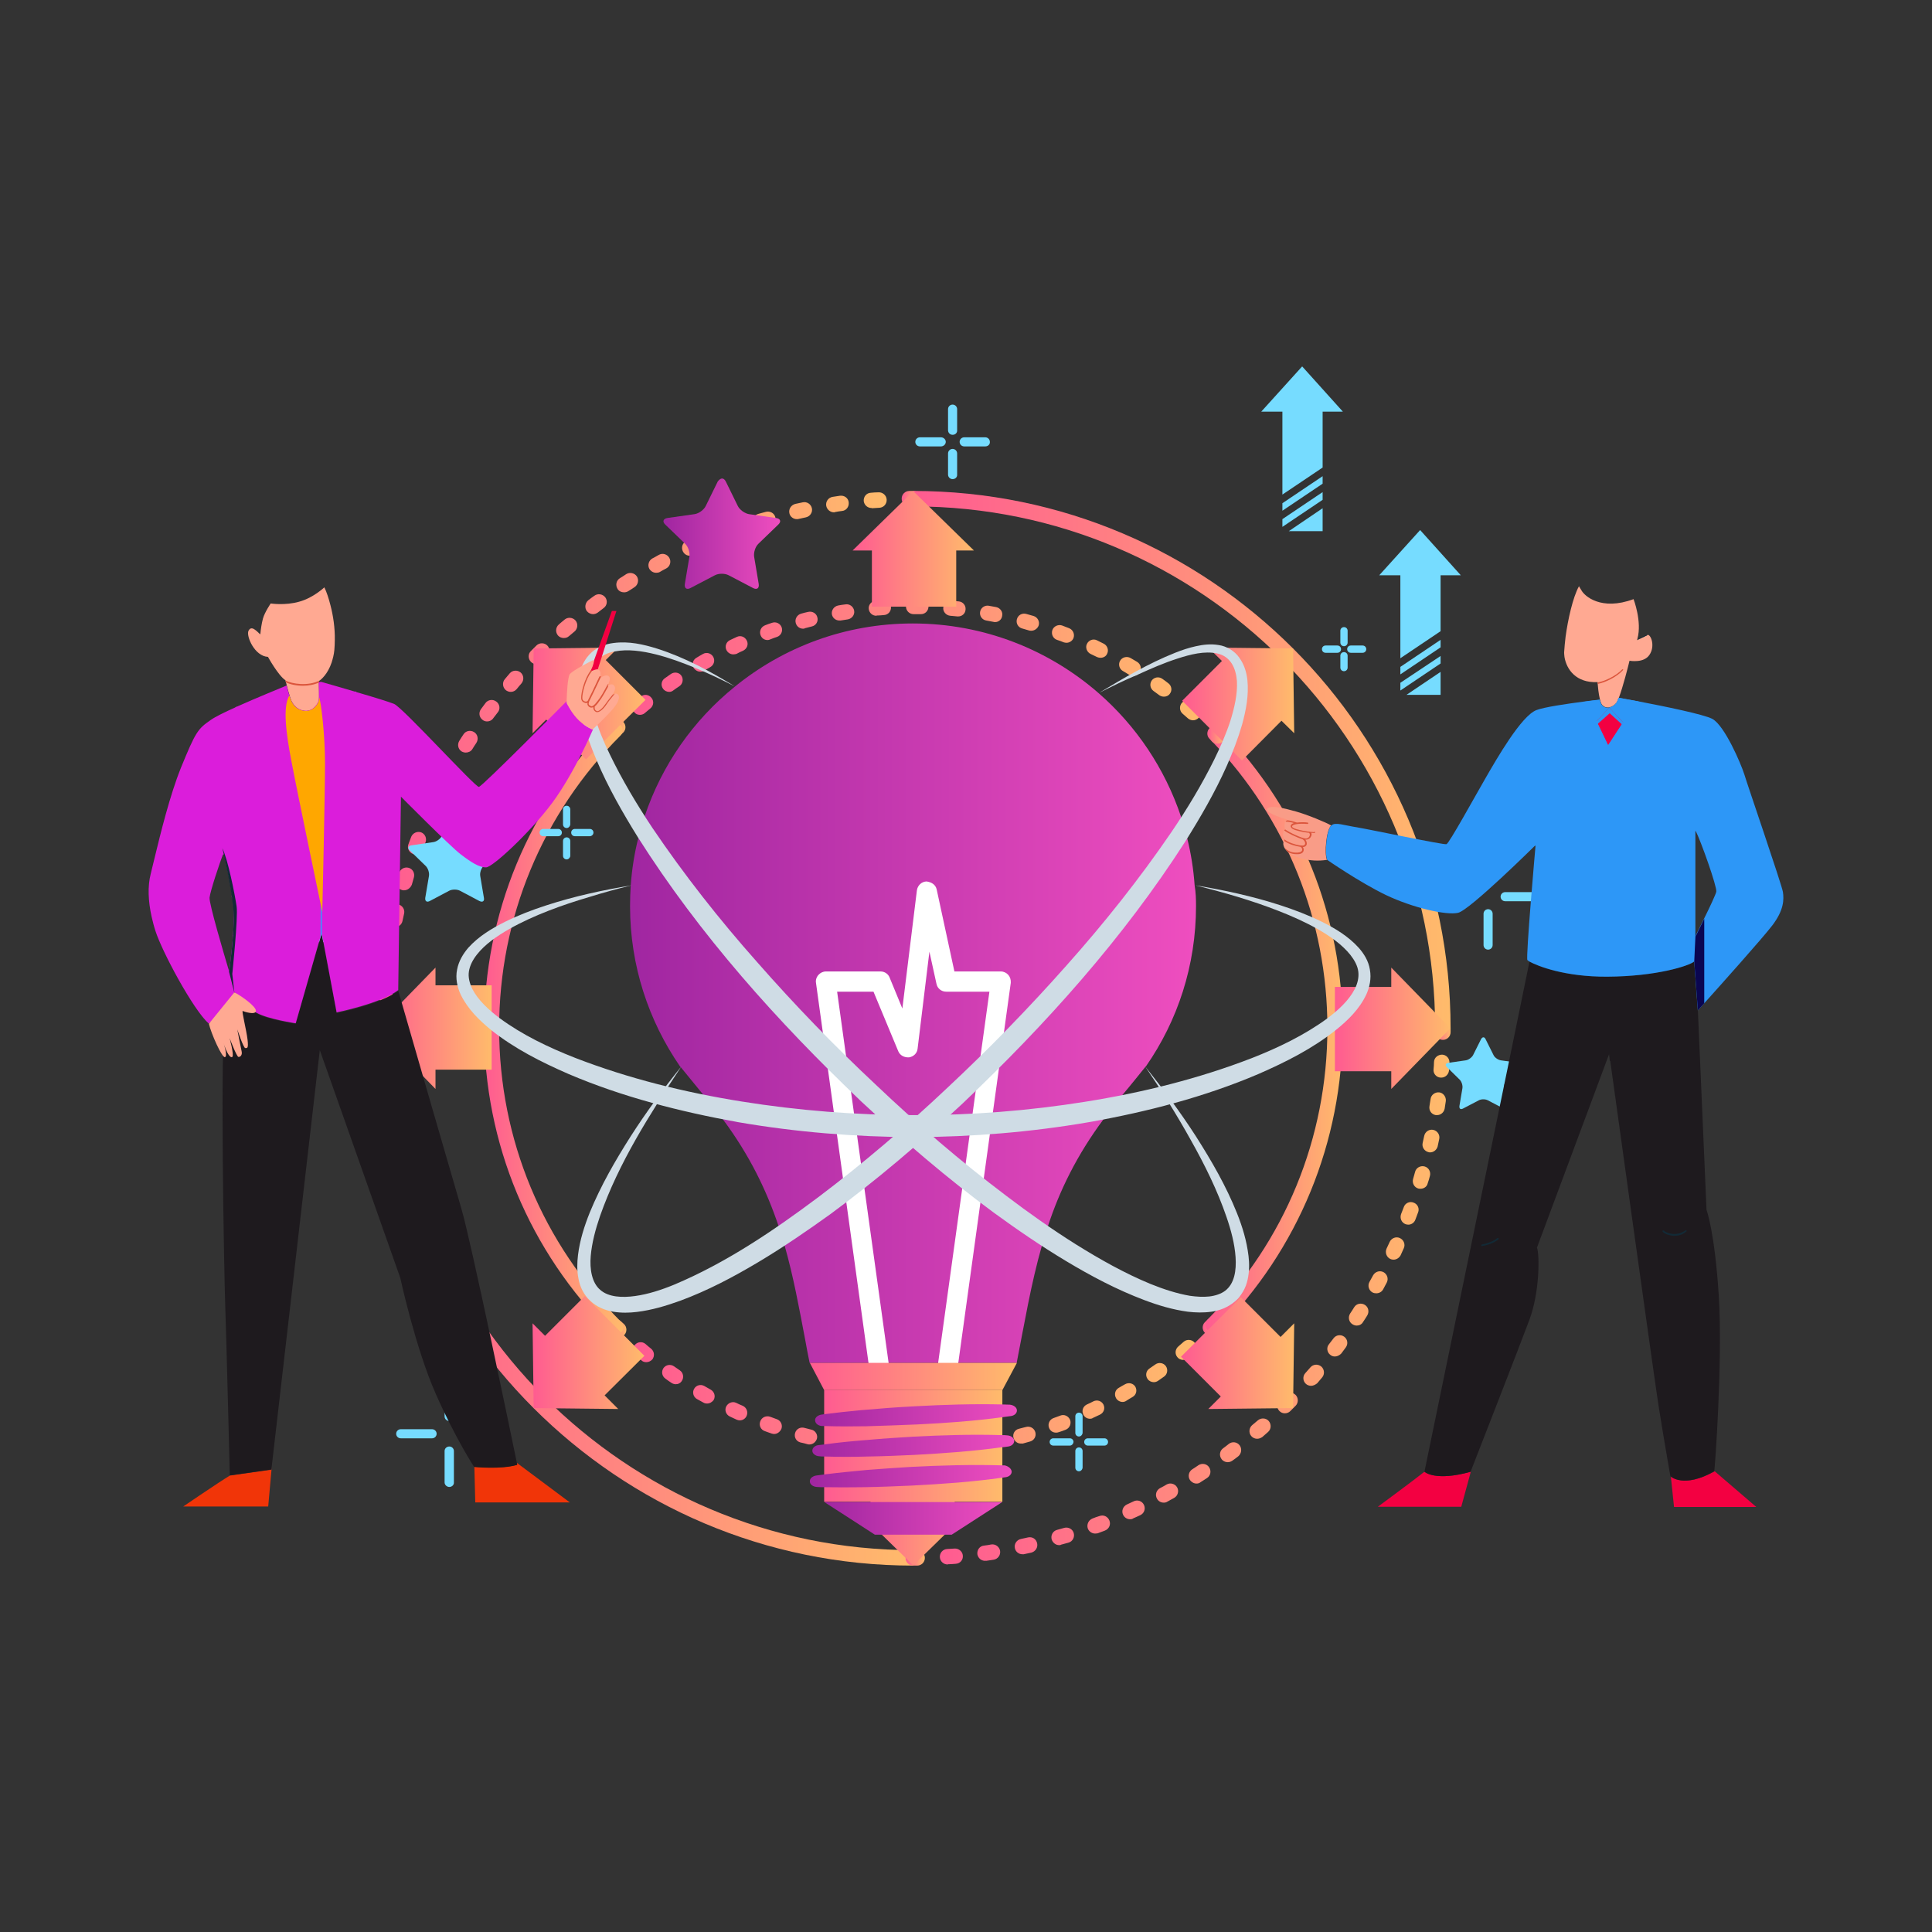 <svg xmlns="http://www.w3.org/2000/svg" id="Layer_1" x="0" y="0" enable-background="new 0 0 4000 850" version="1.1" viewBox="0 0 850 850" xml:space="preserve"><rect x="0" y="0" width="850" height="850" fill="#333333" stroke="none"/><g><g><g><g><g><g><g><linearGradient id="SVGID_1_" x1="165.434" x2="172.226" y1="451.54" y2="451.54" gradientUnits="userSpaceOnUse"><stop offset="0" stop-color="#ff5b91"/><stop offset="1" stop-color="#ffbb6b"/></linearGradient><path fill="url(#SVGID_1_)" d="M168.8,455.8c-1.9,0-3.4-1.5-3.4-3.4l0-1.7c0-1.9,1.5-3.4,3.4-3.4c0,0,0,0,0,0c1.9,0,3.4,1.5,3.4,3.4
								v1.7C172.2,454.3,170.7,455.8,168.8,455.8z"/></g></g><g><g><linearGradient id="SVGID_2_" x1="165.916" x2="390.134" y1="328.636" y2="328.636" gradientUnits="userSpaceOnUse"><stop offset="0" stop-color="#ff5b91"/><stop offset="1" stop-color="#ffbb6b"/></linearGradient><path fill="url(#SVGID_2_)" d="M169.3,440.8c-0.1,0-0.1,0-0.2,0c-1.9-0.1-3.3-1.7-3.2-3.6c0.1-1.1,0.1-2.3,0.2-3.4
								c0.2-1.9,1.8-3.2,3.7-3.1c1.9,0.1,3.3,1.8,3.1,3.6c-0.1,1.1-0.2,2.2-0.2,3.3C172.6,439.4,171.1,440.8,169.3,440.8z
								 M170.9,424.2c-0.1,0-0.3,0-0.5,0c-1.8-0.2-3.2-2-2.9-3.8c0.1-1.1,0.3-2.2,0.5-3.3c0.3-1.9,2-3.1,3.9-2.8
								c1.8,0.3,3.1,2,2.8,3.9c-0.2,1.1-0.3,2.2-0.5,3.2C174.1,423,172.6,424.2,170.9,424.2z M173.8,407.9c-0.2,0-0.5,0-0.7-0.1
								c-1.8-0.4-3-2.2-2.6-4c0.2-1.1,0.5-2.2,0.7-3.3c0.4-1.8,2.2-3,4-2.6c1.8,0.4,3,2.2,2.6,4c-0.2,1.1-0.5,2.1-0.7,3.2
								C176.8,406.8,175.3,407.9,173.8,407.9z M177.8,391.7c-0.3,0-0.6,0-0.9-0.1c-1.8-0.5-2.8-2.4-2.3-4.2c0.3-1.1,0.6-2.2,1-3.3
								c0.5-1.8,2.4-2.8,4.2-2.3c1.8,0.5,2.8,2.4,2.3,4.2c-0.3,1-0.6,2.1-0.9,3.2C180.6,390.7,179.2,391.7,177.8,391.7z
								 M182.9,375.9c-0.4,0-0.8-0.1-1.2-0.2c-1.7-0.6-2.7-2.6-2-4.3c0.4-1.1,0.8-2.1,1.2-3.2c0.7-1.7,2.6-2.6,4.4-2
								c1.7,0.7,2.6,2.6,1.9,4.4c-0.4,1-0.8,2-1.2,3.1C185.6,375,184.3,375.9,182.9,375.9z M189.2,360.4c-0.5,0-0.9-0.1-1.4-0.3
								c-1.7-0.8-2.4-2.8-1.7-4.5l1.4-3.1c0.8-1.7,2.8-2.4,4.5-1.7c1.7,0.8,2.4,2.8,1.6,4.5l-1.4,3
								C191.7,359.7,190.5,360.4,189.2,360.4z M196.5,345.5c-0.5,0-1.1-0.1-1.6-0.4c-1.6-0.9-2.3-2.9-1.4-4.6c0.5-1,1.1-2,1.6-3
								c0.9-1.6,3-2.2,4.6-1.3c1.6,0.9,2.2,3,1.3,4.6c-0.5,1-1.1,1.9-1.6,2.9C198.9,344.9,197.7,345.5,196.5,345.5z M204.9,331.1
								c-0.6,0-1.3-0.2-1.8-0.5c-1.6-1-2-3.1-1-4.7c0.6-1,1.2-1.9,1.8-2.8c1-1.6,3.1-2,4.7-1c1.6,1,2,3.1,1,4.7
								c-0.6,0.9-1.2,1.8-1.8,2.8C207.2,330.6,206,331.1,204.9,331.1z M214.3,317.4c-0.7,0-1.4-0.2-2-0.7c-1.5-1.1-1.8-3.2-0.7-4.7
								c0.7-0.9,1.3-1.8,2-2.7c1.1-1.5,3.3-1.8,4.8-0.6c1.5,1.1,1.8,3.3,0.6,4.7c-0.7,0.9-1.3,1.7-2,2.6
								C216.4,316.9,215.4,317.4,214.3,317.4z M224.7,304.4c-0.8,0-1.6-0.3-2.2-0.8c-1.4-1.2-1.6-3.4-0.4-4.8
								c0.7-0.9,1.5-1.7,2.2-2.6c1.2-1.4,3.4-1.5,4.8-0.3c1.4,1.2,1.5,3.4,0.3,4.8c-0.7,0.8-1.4,1.6-2.1,2.5
								C226.6,304,225.7,304.4,224.7,304.4z M236,292.2c-0.9,0-1.7-0.3-2.4-1c-1.3-1.3-1.4-3.5,0-4.8c0.8-0.8,1.6-1.6,2.4-2.4
								c1.3-1.3,3.5-1.3,4.8,0c1.3,1.3,1.3,3.5,0,4.8c-0.8,0.8-1.6,1.5-2.3,2.3C237.7,291.8,236.8,292.2,236,292.2z M248,280.7
								c-0.9,0-1.9-0.4-2.5-1.1c-1.2-1.4-1.1-3.5,0.3-4.8c0.8-0.7,1.7-1.5,2.6-2.2c1.4-1.2,3.6-1,4.8,0.4c1.2,1.4,1,3.6-0.4,4.8
								c-0.8,0.7-1.7,1.4-2.5,2.1C249.6,280.5,248.9,280.7,248,280.7z M260.9,270.2c-1,0-2-0.5-2.7-1.3c-1.1-1.5-0.8-3.6,0.6-4.8
								c0.9-0.7,1.8-1.4,2.7-2c1.5-1.1,3.6-0.8,4.8,0.7c1.1,1.5,0.8,3.6-0.7,4.7c-0.9,0.7-1.7,1.3-2.6,2
								C262.3,270,261.6,270.2,260.9,270.2z M274.5,260.6c-1.1,0-2.2-0.5-2.8-1.5c-1-1.6-0.6-3.7,1-4.7c1-0.6,1.9-1.2,2.8-1.8
								c1.6-1,3.7-0.5,4.7,1c1,1.6,0.5,3.7-1,4.7c-0.9,0.6-1.8,1.2-2.8,1.8C275.8,260.5,275.1,260.6,274.5,260.6z M288.7,252
								c-1.2,0-2.3-0.6-3-1.7c-0.9-1.6-0.3-3.7,1.3-4.6c1-0.5,2-1.1,2.9-1.6c1.6-0.9,3.7-0.3,4.6,1.4c0.9,1.6,0.3,3.7-1.4,4.6
								c-1,0.5-1.9,1-2.9,1.6C289.8,251.9,289.2,252,288.7,252z M303.5,244.5c-1.3,0-2.5-0.7-3.1-2c-0.8-1.7-0.1-3.7,1.6-4.5
								c1-0.5,2-0.9,3.1-1.4c1.7-0.8,3.7,0,4.5,1.7c0.8,1.7,0,3.7-1.7,4.5c-1,0.5-2,0.9-3,1.4C304.5,244.4,304,244.5,303.5,244.5z
								 M318.8,238c-1.4,0-2.7-0.8-3.2-2.2c-0.6-1.7,0.2-3.7,2-4.4c1-0.4,2.1-0.8,3.1-1.2c1.7-0.6,3.7,0.3,4.4,2
								c0.7,1.8-0.3,3.7-2,4.4c-1,0.4-2.1,0.8-3.1,1.1C319.6,238,319.2,238,318.8,238z M334.5,232.7c-1.4,0-2.8-0.9-3.2-2.4
								c-0.5-1.8,0.5-3.7,2.3-4.2c1.1-0.3,2.2-0.6,3.3-0.9c1.8-0.5,3.7,0.5,4.2,2.3c0.5,1.8-0.5,3.7-2.3,4.2
								c-1.1,0.3-2.1,0.6-3.1,0.9C335.2,232.6,334.8,232.7,334.5,232.7z M350.6,228.4c-1.6,0-3-1.1-3.3-2.6
								c-0.4-1.8,0.7-3.6,2.6-4.1c1.1-0.2,2.2-0.5,3.3-0.7c1.8-0.4,3.6,0.8,4,2.6c0.4,1.8-0.8,3.6-2.6,4c-1.1,0.2-2.1,0.5-3.2,0.7
								C351.1,228.4,350.8,228.4,350.6,228.4z M366.9,225.4c-1.6,0-3.1-1.2-3.4-2.9c-0.3-1.9,1-3.6,2.8-3.9c1.1-0.2,2.2-0.3,3.3-0.5
								c1.9-0.2,3.6,1,3.8,2.9c0.2,1.9-1,3.6-2.9,3.8c-1.1,0.1-2.1,0.3-3.2,0.5C367.3,225.4,367.1,225.4,366.9,225.4z M383.4,223.5
								c-1.7,0-3.2-1.3-3.4-3.1c-0.1-1.9,1.2-3.5,3.1-3.6c1.1-0.1,2.2-0.2,3.4-0.2c1.8-0.1,3.5,1.3,3.6,3.2c0.1,1.9-1.3,3.5-3.2,3.6
								c-1.1,0.1-2.2,0.1-3.3,0.2C383.6,223.5,383.5,223.5,383.4,223.5z"/></g></g><g><g><linearGradient id="SVGID_3_" x1="396.732" x2="405.217" y1="219.4" y2="219.4" gradientUnits="userSpaceOnUse"><stop offset="0" stop-color="#ff5b91"/><stop offset="1" stop-color="#ffbb6b"/></linearGradient><path fill="url(#SVGID_3_)" d="M400.1,222.8c-1.9,0-3.4-1.5-3.4-3.4c0-1.9,1.5-3.4,3.4-3.4l1.7,0c1.9,0,3.4,1.5,3.4,3.4
								c0,1.9-1.5,3.4-3.4,3.4L400.1,222.8C400.1,222.8,400.1,222.8,400.1,222.8z"/></g></g></g><g><g><linearGradient id="SVGID_4_" x1="165.434" x2="401.827" y1="570.583" y2="570.583" gradientUnits="userSpaceOnUse"><stop offset="0" stop-color="#ff5b91"/><stop offset="1" stop-color="#ffbb6b"/></linearGradient><path fill="url(#SVGID_4_)" d="M401.8,688.8c-130.3,0-236.4-106-236.4-236.4h6.8c0,126.6,103,229.6,229.6,229.6V688.8z"/></g></g><g><g><g><linearGradient id="SVGID_5_" x1="631.417" x2="638.209" y1="453.24" y2="453.24" gradientUnits="userSpaceOnUse"><stop offset="0" stop-color="#ff5b91"/><stop offset="1" stop-color="#ffbb6b"/></linearGradient><path fill="url(#SVGID_5_)" d="M634.8,457.5L634.8,457.5c-1.9,0-3.4-1.5-3.4-3.4v-1.7c0-1.9,1.5-3.4,3.4-3.4c1.9,0,3.4,1.5,3.4,3.4
								v1.7C638.2,456,636.7,457.5,634.8,457.5z"/></g></g><g><g><linearGradient id="SVGID_6_" x1="413.509" x2="637.728" y1="576.147" y2="576.147" gradientUnits="userSpaceOnUse"><stop offset="0" stop-color="#ff5b91"/><stop offset="1" stop-color="#ffbb6b"/></linearGradient><path fill="url(#SVGID_6_)" d="M416.9,688.3c-1.8,0-3.3-1.4-3.4-3.2c-0.1-1.9,1.3-3.5,3.2-3.6c1.1-0.1,2.2-0.1,3.3-0.2
								c1.8-0.1,3.5,1.3,3.6,3.1c0.2,1.9-1.2,3.5-3.1,3.6c-1.1,0.1-2.3,0.2-3.4,0.2C417,688.3,417,688.3,416.9,688.3z M433.4,686.7
								c-1.7,0-3.1-1.2-3.4-2.9c-0.2-1.9,1-3.6,2.9-3.8c1.1-0.1,2.2-0.3,3.2-0.5c1.8-0.3,3.6,1,3.9,2.8c0.3,1.9-1,3.6-2.8,3.9
								c-1.1,0.2-2.2,0.3-3.3,0.5C433.7,686.6,433.6,686.7,433.4,686.7z M449.8,683.8c-1.6,0-3-1.1-3.3-2.7c-0.4-1.8,0.8-3.6,2.6-4
								c1.1-0.2,2.1-0.5,3.2-0.7c1.9-0.4,3.6,0.7,4,2.6c0.4,1.8-0.7,3.6-2.6,4.1c-1.1,0.2-2.2,0.5-3.3,0.7
								C450.3,683.8,450,683.8,449.8,683.8z M466,679.8c-1.5,0-2.8-1-3.3-2.5c-0.5-1.8,0.5-3.7,2.3-4.2c1.1-0.3,2.1-0.6,3.2-0.9
								c1.8-0.5,3.7,0.5,4.2,2.3c0.5,1.8-0.5,3.7-2.3,4.2c-1.1,0.3-2.2,0.6-3.3,0.9C466.6,679.8,466.2,679.8,466,679.8z
								 M481.8,674.7c-1.4,0-2.7-0.9-3.2-2.2c-0.6-1.8,0.3-3.7,2-4.4c1-0.4,2-0.8,3.1-1.1c1.8-0.7,3.7,0.2,4.4,2
								c0.7,1.8-0.2,3.7-2,4.4c-1,0.4-2.1,0.8-3.2,1.2C482.6,674.6,482.2,674.7,481.8,674.7z M497.2,668.4c-1.3,0-2.5-0.7-3.1-2
								c-0.8-1.7,0-3.7,1.7-4.5c1-0.5,2-0.9,3-1.4c1.7-0.8,3.7-0.1,4.5,1.6c0.8,1.7,0.1,3.7-1.6,4.5c-1,0.5-2,0.9-3.1,1.4
								C498.1,668.4,497.6,668.4,497.2,668.4z M512,661.1c-1.2,0-2.4-0.6-3-1.8c-0.9-1.6-0.3-3.7,1.4-4.6c1-0.5,1.9-1,2.9-1.6
								c1.6-0.9,3.7-0.3,4.6,1.3c0.9,1.6,0.3,3.7-1.3,4.6c-1,0.5-1.9,1.1-2.9,1.6C513.1,661,512.6,661.1,512,661.1z M526.4,652.7
								c-1.1,0-2.2-0.6-2.9-1.6c-1-1.6-0.5-3.7,1.1-4.7c0.9-0.6,1.9-1.2,2.7-1.8c1.6-1,3.7-0.6,4.7,1c1,1.6,0.6,3.7-1,4.7
								c-0.9,0.6-1.9,1.2-2.8,1.8C527.6,652.6,527,652.7,526.4,652.7z M540.1,643.3c-1,0-2.1-0.5-2.7-1.4c-1.1-1.5-0.8-3.6,0.7-4.7
								c0.9-0.7,1.8-1.3,2.6-2c1.5-1.1,3.6-0.8,4.7,0.7c1.1,1.5,0.8,3.6-0.6,4.8c-0.9,0.7-1.8,1.4-2.7,2
								C541.5,643.1,540.8,643.3,540.1,643.3z M553.1,633c-1,0-1.9-0.4-2.6-1.2c-1.2-1.4-1-3.6,0.4-4.8c0.8-0.7,1.7-1.4,2.5-2.1
								c1.4-1.2,3.6-1.1,4.8,0.3c1.2,1.4,1.1,3.6-0.3,4.8c-0.8,0.7-1.7,1.5-2.5,2.2C554.7,632.7,553.9,633,553.1,633z M565.3,621.8
								c-0.9,0-1.7-0.3-2.4-1c-1.3-1.3-1.3-3.5,0-4.8c0.8-0.8,1.5-1.5,2.3-2.3c1.3-1.3,3.5-1.3,4.8,0c1.3,1.3,1.3,3.5,0,4.8
								c-0.8,0.8-1.6,1.6-2.4,2.4C567.1,621.4,566.2,621.8,565.3,621.8z M576.8,609.7c-0.8,0-1.6-0.3-2.2-0.8
								c-1.4-1.2-1.6-3.4-0.3-4.8c0.7-0.8,1.4-1.6,2.2-2.5c1.2-1.4,3.3-1.6,4.8-0.4c1.4,1.2,1.6,3.4,0.4,4.8
								c-0.7,0.9-1.5,1.7-2.2,2.6C578.6,609.3,577.7,609.7,576.8,609.7z M587.3,596.8c-0.7,0-1.4-0.2-2-0.7
								c-1.5-1.1-1.8-3.3-0.6-4.7c0.7-0.9,1.3-1.7,2-2.6c1.1-1.5,3.2-1.8,4.7-0.7c1.5,1.1,1.8,3.2,0.7,4.7c-0.7,0.9-1.3,1.8-2,2.7
								C589.3,596.3,588.3,596.8,587.3,596.8z M596.9,583.2c-0.6,0-1.3-0.2-1.9-0.6c-1.6-1-2-3.1-1-4.7c0.6-0.9,1.2-1.8,1.8-2.8
								c1-1.6,3.1-2,4.7-1c1.6,1,2,3.1,1,4.7c-0.6,1-1.2,1.9-1.8,2.8C599.1,582.7,598,583.2,596.9,583.2z M605.5,569
								c-0.6,0-1.1-0.1-1.7-0.4c-1.6-0.9-2.2-3-1.3-4.6c0.5-1,1.1-1.9,1.6-2.9c0.9-1.6,2.9-2.3,4.6-1.4c1.6,0.9,2.3,2.9,1.4,4.6
								c-0.5,1-1.1,2-1.6,3C607.9,568.4,606.7,569,605.5,569z M613.1,554.2c-0.5,0-1-0.1-1.4-0.3c-1.7-0.8-2.4-2.8-1.7-4.5l1.4-3
								c0.8-1.7,2.8-2.5,4.5-1.7c1.7,0.8,2.5,2.8,1.7,4.5l-1.4,3.1C615.6,553.4,614.4,554.2,613.1,554.2z M619.6,538.8
								c-0.4,0-0.8-0.1-1.2-0.2c-1.8-0.7-2.6-2.6-2-4.4c0.4-1,0.8-2,1.2-3.1c0.6-1.8,2.6-2.7,4.3-2c1.8,0.6,2.7,2.6,2,4.3
								c-0.4,1.1-0.8,2.1-1.2,3.2C622.2,538,620.9,538.8,619.6,538.8z M625,523c-0.3,0-0.6,0-1-0.1c-1.8-0.5-2.8-2.4-2.3-4.2
								c0.3-1,0.6-2.1,0.9-3.2c0.5-1.8,2.4-2.8,4.2-2.3c1.8,0.5,2.8,2.4,2.3,4.2c-0.3,1.1-0.6,2.2-1,3.3
								C627.8,522.1,626.4,523,625,523z M629.2,507c-0.2,0-0.5,0-0.7-0.1c-1.8-0.4-3-2.2-2.6-4c0.2-1.1,0.5-2.1,0.7-3.2
								c0.4-1.8,2.2-3,4-2.6c1.8,0.4,3,2.2,2.6,4c-0.2,1.1-0.5,2.2-0.7,3.3C632.1,505.9,630.7,507,629.2,507z M632.2,490.6
								c-0.2,0-0.3,0-0.5,0c-1.9-0.3-3.1-2-2.8-3.9c0.2-1.1,0.3-2.2,0.5-3.2c0.2-1.8,2-3.1,3.8-2.9c1.8,0.2,3.1,2,2.9,3.8
								c-0.2,1.1-0.3,2.2-0.5,3.3C635.3,489.4,633.9,490.6,632.2,490.6z M634.1,474.1c-0.1,0-0.2,0-0.3,0c-1.9-0.1-3.3-1.8-3.1-3.6
								c0.1-1.1,0.2-2.2,0.2-3.3c0.1-1.9,1.7-3.2,3.6-3.2c1.9,0.1,3.3,1.7,3.2,3.6c-0.1,1.1-0.1,2.3-0.2,3.4
								C637.3,472.7,635.9,474.1,634.1,474.1z"/></g></g><g><g><linearGradient id="SVGID_7_" x1="398.426" x2="406.92" y1="685.381" y2="685.381" gradientUnits="userSpaceOnUse"><stop offset="0" stop-color="#ff5b91"/><stop offset="1" stop-color="#ffbb6b"/></linearGradient><path fill="url(#SVGID_7_)" d="M401.8,688.8c-1.9,0-3.4-1.5-3.4-3.4c0-1.9,1.5-3.4,3.4-3.4l1.7,0c0,0,0,0,0,0c1.9,0,3.4,1.5,3.4,3.4
								c0,1.9-1.5,3.4-3.4,3.4L401.8,688.8z"/></g></g></g><g><g><linearGradient id="SVGID_8_" x1="401.827" x2="638.209" y1="334.197" y2="334.197" gradientUnits="userSpaceOnUse"><stop offset="0" stop-color="#ff5b91"/><stop offset="1" stop-color="#ffbb6b"/></linearGradient><path fill="url(#SVGID_8_)" d="M638.2,452.4h-6.8c0-126.6-103-229.6-229.6-229.6V216C532.2,216,638.2,322,638.2,452.4z"/></g></g></g><g><g><g><linearGradient id="SVGID_9_" x1="529.164" x2="536.971" y1="583.493" y2="583.493" gradientUnits="userSpaceOnUse"><stop offset="0" stop-color="#ff5b91"/><stop offset="1" stop-color="#ffbb6b"/></linearGradient><path fill="url(#SVGID_9_)" d="M532.5,587.4c-0.9,0-1.7-0.3-2.4-1c-1.3-1.3-1.3-3.4,0-4.7l1.2-1.1c1.3-1.3,3.4-1.3,4.7,0
							c1.3,1.3,1.3,3.4,0,4.7l-1.2,1.2C534.2,587.1,533.3,587.4,532.5,587.4z"/></g></g><g><g><linearGradient id="SVGID_10_" x1="278.528" x2="526.296" y1="615.391" y2="615.391" gradientUnits="userSpaceOnUse"><stop offset="0" stop-color="#ff5b91"/><stop offset="1" stop-color="#ffbb6b"/></linearGradient><path fill="url(#SVGID_10_)" d="M401.8,641.2H401c-1.8,0-3.3-1.5-3.3-3.3c0-1.8,1.5-3.3,3.3-3.3l3.2,0c0,0,0,0,0,0
							c1.8,0,3.3,1.5,3.3,3.3c0,1.8-1.4,3.3-3.3,3.4L401.8,641.2z M388.1,640.7c-0.1,0-0.2,0-0.2,0c-1.1-0.1-2.2-0.2-3.3-0.3
							c-1.8-0.2-3.2-1.8-3-3.6c0.2-1.8,1.8-3.2,3.6-3c1,0.1,2.1,0.2,3.2,0.3c1.8,0.1,3.2,1.7,3.1,3.5
							C391.3,639.4,389.8,640.7,388.1,640.7z M417.2,640.6c-1.7,0-3.2-1.3-3.3-3c-0.2-1.8,1.2-3.4,3-3.6c1.1-0.1,2.1-0.2,3.2-0.3
							c1.9-0.1,3.5,1.2,3.6,3c0.2,1.8-1.2,3.5-3,3.6c-1.1,0.1-2.2,0.2-3.3,0.3C417.4,640.6,417.3,640.6,417.2,640.6z M372,638.8
							c-0.2,0-0.3,0-0.5,0c-1.1-0.2-2.2-0.4-3.3-0.6c-1.8-0.3-3-2.1-2.7-3.9c0.3-1.8,2.1-3,3.9-2.7c1,0.2,2.1,0.4,3.1,0.5
							c1.8,0.3,3,2,2.8,3.8C375,637.7,373.6,638.8,372,638.8z M433.3,638.6c-1.6,0-3-1.1-3.3-2.8c-0.3-1.8,0.9-3.5,2.7-3.8
							c1-0.2,2.1-0.4,3.1-0.6c1.8-0.3,3.5,0.8,3.9,2.6c0.3,1.8-0.8,3.5-2.6,3.9c-1.1,0.2-2.1,0.4-3.2,0.6
							C433.6,638.5,433.5,638.6,433.3,638.6z M356.1,635.5c-0.3,0-0.5,0-0.8-0.1c-1.1-0.3-2.1-0.6-3.2-0.8c-1.8-0.5-2.8-2.3-2.3-4.1
							c0.5-1.8,2.3-2.8,4.1-2.3c1,0.3,2.1,0.5,3.1,0.8c1.8,0.4,2.9,2.3,2.4,4C358.9,634.5,357.6,635.5,356.1,635.5z M449.1,635.1
							c-1.5,0-2.8-1-3.2-2.5c-0.5-1.8,0.6-3.6,2.4-4c1-0.3,2-0.5,3.1-0.8c1.7-0.5,3.6,0.5,4.1,2.3c0.5,1.8-0.5,3.6-2.3,4.1
							c-1.1,0.3-2.1,0.6-3.2,0.9C449.7,635.1,449.4,635.1,449.1,635.1z M340.6,630.9c-0.4,0-0.7-0.1-1.1-0.2
							c-1.1-0.4-2.1-0.7-3.1-1.1c-1.7-0.6-2.6-2.5-1.9-4.3c0.6-1.7,2.5-2.6,4.3-2c1,0.4,2,0.7,3,1.1c1.7,0.6,2.6,2.5,2,4.2
							C343.2,630,341.9,630.9,340.6,630.9z M464.6,630.3c-1.4,0-2.6-0.8-3.1-2.2c-0.6-1.7,0.3-3.6,2-4.2c1-0.4,2-0.7,3-1.1
							c1.7-0.7,3.6,0.2,4.3,1.9c0.6,1.7-0.2,3.6-1.9,4.3c-1,0.4-2.1,0.8-3.1,1.1C465.3,630.3,464.9,630.3,464.6,630.3z M325.5,624.9
							c-0.5,0-0.9-0.1-1.4-0.3c-1-0.5-2-0.9-3-1.4c-1.7-0.8-2.4-2.8-1.6-4.4c0.8-1.6,2.8-2.4,4.4-1.6c1,0.5,1.9,0.9,2.9,1.3
							c1.7,0.8,2.4,2.7,1.7,4.4C328,624.1,326.8,624.9,325.5,624.9z M479.6,624.2c-1.3,0-2.5-0.7-3-1.9c-0.8-1.7-0.1-3.6,1.6-4.4
							c1-0.4,1.9-0.9,2.9-1.4c1.7-0.8,3.6-0.1,4.4,1.5c0.8,1.7,0.1,3.6-1.6,4.4c-1,0.5-2,0.9-3,1.4
							C480.5,624.1,480,624.2,479.6,624.2z M311.1,617.5c-0.6,0-1.1-0.1-1.6-0.4c-1-0.5-1.9-1.1-2.9-1.6c-1.6-0.9-2.1-3-1.2-4.5
							c0.9-1.6,2.9-2.1,4.5-1.2c0.9,0.5,1.9,1.1,2.8,1.6c1.6,0.9,2.2,2.9,1.3,4.5C313.3,616.9,312.2,617.5,311.1,617.5z
							 M493.9,616.8c-1.1,0-2.3-0.6-2.9-1.7c-0.9-1.6-0.4-3.6,1.2-4.5c0.9-0.5,1.8-1.1,2.8-1.6c1.6-0.9,3.6-0.4,4.5,1.1
							c0.9,1.6,0.4,3.6-1.2,4.5c-1,0.6-1.9,1.1-2.8,1.7C495.1,616.6,494.5,616.8,493.9,616.8z M297.3,609c-0.6,0-1.3-0.2-1.9-0.6
							c-0.9-0.6-1.8-1.2-2.7-1.9c-1.5-1.1-1.8-3.1-0.8-4.6c1.1-1.5,3.1-1.8,4.6-0.8c0.9,0.6,1.7,1.2,2.6,1.8c1.5,1,1.9,3.1,0.9,4.6
							C299.4,608.5,298.4,609,297.3,609z M507.6,608.1c-1,0-2.1-0.5-2.7-1.4c-1.1-1.5-0.7-3.6,0.8-4.6c0.9-0.6,1.7-1.2,2.6-1.8
							c1.5-1.1,3.6-0.7,4.6,0.7c1.1,1.5,0.7,3.6-0.7,4.6c-0.9,0.6-1.8,1.3-2.7,1.9C508.9,607.9,508.3,608.1,507.6,608.1z
							 M284.3,599.3c-0.7,0-1.5-0.2-2.1-0.8c-0.8-0.7-1.7-1.4-2.5-2.1c-1.4-1.2-1.6-3.3-0.4-4.7c1.2-1.4,3.3-1.6,4.7-0.4
							c0.8,0.7,1.6,1.4,2.5,2.1c1.4,1.2,1.6,3.2,0.5,4.7C286.2,598.9,285.3,599.3,284.3,599.3z M520.5,598.3c-0.9,0-1.9-0.4-2.5-1.2
							c-1.2-1.4-1-3.5,0.4-4.7c0.8-0.7,1.6-1.4,2.4-2.1c1.4-1.2,3.5-1,4.7,0.3c1.2,1.4,1,3.5-0.3,4.7c-0.8,0.7-1.7,1.4-2.5,2.1
							C522,598,521.3,598.3,520.5,598.3z"/></g></g><g><g><linearGradient id="SVGID_11_" x1="267.661" x2="275.479" y1="584.478" y2="584.478" gradientUnits="userSpaceOnUse"><stop offset="0" stop-color="#ff5b91"/><stop offset="1" stop-color="#ffbb6b"/></linearGradient><path fill="url(#SVGID_11_)" d="M272.2,588.4c-0.8,0-1.7-0.3-2.3-1l-1.2-1.2c-1.3-1.3-1.3-3.4,0-4.7c1.3-1.3,3.4-1.3,4.7,0l1.2,1.1
							c1.3,1.3,1.3,3.4,0.1,4.7C273.9,588,273,588.4,272.2,588.4z"/></g></g></g><g><g><linearGradient id="SVGID_12_" x1="530.337" x2="590.642" y1="453.381" y2="453.381" gradientUnits="userSpaceOnUse"><stop offset="0" stop-color="#ff5b91"/><stop offset="1" stop-color="#ffbb6b"/></linearGradient><path fill="url(#SVGID_12_)" d="M533.6,586.2c-0.8,0-1.7-0.3-2.3-1c-1.3-1.3-1.3-3.4,0-4.7c34-34.3,52.7-79.9,52.7-128.2
						c0-47.3-18.1-92.1-50.8-126.2c-1.2-1.3-1.2-3.4,0.1-4.7c1.3-1.3,3.4-1.2,4.7,0.1c34,35.3,52.7,81.8,52.7,130.8
						c0,50.1-19.4,97.3-54.6,132.9C535.4,585.9,534.5,586.2,533.6,586.2z"/></g></g><g><g><g><linearGradient id="SVGID_13_" x1="267.324" x2="275.128" y1="320.639" y2="320.639" gradientUnits="userSpaceOnUse"><stop offset="0" stop-color="#ff5b91"/><stop offset="1" stop-color="#ffbb6b"/></linearGradient><path fill="url(#SVGID_13_)" d="M270.6,324.5c-0.8,0-1.7-0.3-2.3-1c-1.3-1.3-1.3-3.4,0-4.7l1.2-1.2c1.3-1.3,3.4-1.3,4.7,0
							c1.3,1.3,1.3,3.4,0,4.7l-1.2,1.1C272.3,324.2,271.5,324.5,270.6,324.5z"/></g></g><g><g><linearGradient id="SVGID_14_" x1="278.166" x2="528.17" y1="290.214" y2="290.214" gradientUnits="userSpaceOnUse"><stop offset="0" stop-color="#ff5b91"/><stop offset="1" stop-color="#ffbb6b"/></linearGradient><path fill="url(#SVGID_14_)" d="M524.9,316.9c-0.8,0-1.6-0.3-2.2-0.8c-0.8-0.7-1.6-1.4-2.4-2.1c-1.4-1.2-1.5-3.3-0.4-4.7
							c1.2-1.4,3.3-1.5,4.7-0.4c0.8,0.7,1.7,1.4,2.5,2.2c1.4,1.2,1.5,3.3,0.3,4.7C526.7,316.5,525.8,316.9,524.9,316.9z
							 M281.5,314.5c-0.9,0-1.9-0.4-2.5-1.2c-1.2-1.4-1-3.5,0.4-4.7c0.8-0.7,1.7-1.4,2.5-2.1c1.4-1.2,3.5-1,4.7,0.5
							c1.2,1.4,1,3.5-0.5,4.7c-0.8,0.7-1.7,1.4-2.5,2.1C283,314.3,282.2,314.5,281.5,314.5z M512.1,306.5c-0.7,0-1.4-0.2-2-0.6
							c-0.9-0.6-1.7-1.3-2.6-1.9c-1.5-1.1-1.8-3.1-0.8-4.6c1.1-1.5,3.1-1.8,4.6-0.8c0.9,0.6,1.8,1.3,2.7,2c1.5,1.1,1.8,3.2,0.7,4.6
							C514.1,306.1,513.1,306.5,512.1,306.5z M294.4,304.4c-1,0-2.1-0.5-2.7-1.4c-1.1-1.5-0.7-3.6,0.8-4.6c0.9-0.6,1.8-1.3,2.7-1.9
							c1.5-1,3.6-0.7,4.6,0.8c1,1.5,0.6,3.6-0.9,4.6c-0.9,0.6-1.8,1.2-2.6,1.8C295.7,304.2,295.1,304.4,294.4,304.4z M498.5,297.4
							c-0.6,0-1.2-0.2-1.7-0.5c-0.9-0.6-1.8-1.1-2.8-1.7c-1.6-0.9-2.1-3-1.2-4.5c0.9-1.6,3-2.1,4.6-1.2c1,0.6,1.9,1.1,2.9,1.7
							c1.6,1,2.1,3,1.1,4.6C500.8,296.8,499.7,297.4,498.5,297.4z M308.1,295.5c-1.1,0-2.2-0.6-2.9-1.6c-0.9-1.6-0.4-3.6,1.2-4.5
							c0.9-0.6,1.9-1.1,2.9-1.7c1.6-0.9,3.6-0.3,4.5,1.3c0.9,1.6,0.3,3.6-1.3,4.5c-0.9,0.5-1.9,1.1-2.8,1.6
							C309.3,295.4,308.7,295.5,308.1,295.5z M484.2,289.4c-0.5,0-1-0.1-1.5-0.3c-1-0.5-1.9-0.9-2.9-1.4c-1.6-0.8-2.4-2.8-1.6-4.4
							c0.8-1.7,2.8-2.4,4.4-1.6c1,0.5,2,1,3,1.5c1.6,0.8,2.3,2.8,1.5,4.4C486.6,288.8,485.4,289.4,484.2,289.4z M322.6,287.9
							c-1.2,0-2.4-0.7-3-1.9c-0.8-1.7-0.1-3.6,1.6-4.4c1-0.5,2-0.9,3-1.4c1.7-0.8,3.6,0,4.4,1.7c0.8,1.7,0,3.6-1.7,4.4
							c-1,0.4-2,0.9-2.9,1.4C323.6,287.8,323.1,287.9,322.6,287.9z M469.2,282.8c-0.4,0-0.8-0.1-1.2-0.2c-1-0.4-2-0.8-3-1.1
							c-1.7-0.6-2.6-2.5-2-4.3c0.6-1.7,2.6-2.6,4.3-2c1.1,0.4,2.1,0.8,3.1,1.2c1.7,0.7,2.5,2.6,1.9,4.3
							C471.8,282,470.5,282.8,469.2,282.8z M337.7,281.6c-1.4,0-2.6-0.8-3.1-2.2c-0.6-1.7,0.2-3.6,2-4.3c1-0.4,2.1-0.8,3.1-1.1
							c1.7-0.6,3.6,0.3,4.2,2c0.6,1.7-0.3,3.6-2,4.2c-1,0.3-2,0.7-3,1.1C338.5,281.5,338.1,281.6,337.7,281.6z M453.7,277.5
							c-0.3,0-0.6,0-0.9-0.1c-1-0.3-2.1-0.6-3.1-0.9c-1.8-0.5-2.8-2.3-2.3-4.1c0.5-1.8,2.3-2.8,4.1-2.3c1.1,0.3,2.1,0.6,3.2,0.9
							c1.7,0.5,2.8,2.3,2.3,4.1C456.5,276.6,455.1,277.5,453.7,277.5z M353.3,276.6c-1.5,0-2.8-1-3.2-2.5c-0.5-1.8,0.6-3.6,2.3-4.1
							c1.1-0.3,2.1-0.6,3.2-0.8c1.7-0.4,3.6,0.6,4,2.4c0.5,1.8-0.6,3.6-2.4,4c-1,0.3-2.1,0.5-3.1,0.8
							C353.9,276.6,353.6,276.6,353.3,276.6z M437.8,273.7c-0.2,0-0.4,0-0.7-0.1c-1.1-0.2-2.1-0.4-3.2-0.6c-1.8-0.3-3-2-2.7-3.8
							c0.3-1.8,2-3,3.8-2.7c1.1,0.2,2.2,0.4,3.3,0.6c1.8,0.4,3,2.1,2.6,3.9C440.7,272.6,439.3,273.7,437.8,273.7z M369.3,273
							c-1.6,0-3-1.1-3.3-2.7c-0.3-1.8,0.9-3.5,2.7-3.9c1.1-0.2,2.2-0.4,3.3-0.5c1.8-0.3,3.5,1,3.8,2.8c0.3,1.8-1,3.5-2.8,3.8
							c-1.1,0.2-2.1,0.3-3.2,0.5C369.7,273,369.5,273,369.3,273z M421.6,271.2c-0.1,0-0.2,0-0.4,0c-1.1-0.1-2.1-0.2-3.2-0.3
							c-1.8-0.2-3.2-1.8-3-3.6c0.2-1.8,1.7-3.2,3.6-3c1.1,0.1,2.2,0.2,3.3,0.3c1.8,0.2,3.1,1.8,2.9,3.6
							C424.7,270,423.2,271.2,421.6,271.2z M385.5,270.9c-1.7,0-3.1-1.3-3.3-3c-0.2-1.8,1.2-3.4,3-3.6c1.1-0.1,2.2-0.2,3.3-0.3
							c1.9-0.2,3.4,1.2,3.5,3.1c0.1,1.8-1.2,3.4-3.1,3.5c-1.1,0.1-2.1,0.2-3.2,0.2C385.7,270.9,385.6,270.9,385.5,270.9z
							 M405.2,270.2C405.1,270.2,405.1,270.2,405.2,270.2c-1.1,0-2.2,0-3.3,0c-1.8,0-3.3-1.5-3.3-3.3c0-1.8,1.5-3.3,3.3-3.3
							c1.1,0,2.2,0,3.3,0c1.8,0,3.3,1.5,3.3,3.4C408.4,268.8,407,270.2,405.2,270.2z"/></g></g><g><g><linearGradient id="SVGID_15_" x1="531.124" x2="538.905" y1="323.265" y2="323.265" gradientUnits="userSpaceOnUse"><stop offset="0" stop-color="#ff5b91"/><stop offset="1" stop-color="#ffbb6b"/></linearGradient><path fill="url(#SVGID_15_)" d="M535.6,327.2c-0.9,0-1.7-0.3-2.4-1l-1.1-1.2c-1.3-1.3-1.2-3.4,0.1-4.7c1.3-1.3,3.4-1.3,4.7,0.1l1.2,1.2
							c1.3,1.3,1.2,3.4-0.1,4.7C537.2,326.9,536.4,327.2,535.6,327.2z"/></g></g></g><g><g><linearGradient id="SVGID_16_" x1="213.001" x2="274.3" y1="452.56" y2="452.56" gradientUnits="userSpaceOnUse"><stop offset="0" stop-color="#ff5b91"/><stop offset="1" stop-color="#ffbb6b"/></linearGradient><path fill="url(#SVGID_16_)" d="M271,587.2c-0.8,0-1.7-0.3-2.3-1C232.8,550.5,213,503,213,452.4c0-50.4,19.6-97.8,55.3-133.5
						c1.3-1.3,3.4-1.3,4.7,0c1.3,1.3,1.3,3.4,0,4.7c-34.4,34.4-53.4,80.2-53.4,128.8c0,48.8,19.1,94.7,53.7,129.2
						c1.3,1.3,1.3,3.4,0,4.7C272.7,586.9,271.8,587.2,271,587.2z"/></g></g><g><g><linearGradient id="SVGID_17_" x1="375.134" x2="428.509" y1="241.499" y2="241.499" gradientUnits="userSpaceOnUse"><stop offset="0" stop-color="#ff5b91"/><stop offset="1" stop-color="#ffbb6b"/></linearGradient><polygon fill="url(#SVGID_17_)" points="401.8 216.1 375.1 242.2 383.6 242.2 383.6 266.9 420.7 266.9 420.7 242.2 428.5 242.2"/></g></g><g><g><linearGradient id="SVGID_18_" x1="234.283" x2="283.984" y1="309.481" y2="309.481" gradientUnits="userSpaceOnUse"><stop offset="0" stop-color="#ff5b91"/><stop offset="1" stop-color="#ffbb6b"/></linearGradient><polygon fill="url(#SVGID_18_)" points="270.6 321.2 284 307.9 266.5 290.4 272 284.9 234.8 285.3 234.3 322.6 240.3 316.6 257.8 334.1 270.6 321.2"/></g></g><g><g><linearGradient id="SVGID_19_" x1="165.557" x2="216.306" y1="452.391" y2="452.391" gradientUnits="userSpaceOnUse"><stop offset="0" stop-color="#ff5b91"/><stop offset="1" stop-color="#ffbb6b"/></linearGradient><polygon fill="url(#SVGID_19_)" points="165.6 452.4 191.6 479.1 191.6 470.6 216.3 470.6 216.3 433.5 191.6 433.5 191.6 425.7"/></g></g><g><g><linearGradient id="SVGID_20_" x1="234.283" x2="283.543" y1="595.07" y2="595.07" gradientUnits="userSpaceOnUse"><stop offset="0" stop-color="#ff5b91"/><stop offset="1" stop-color="#ffbb6b"/></linearGradient><polygon fill="url(#SVGID_20_)" points="234.8 619.5 272 619.9 266 613.9 283.5 596.5 257.3 570.2 239.8 587.7 234.3 582.2"/></g></g><g><g><linearGradient id="SVGID_21_" x1="375.134" x2="428.509" y1="663.281" y2="663.281" gradientUnits="userSpaceOnUse"><stop offset="0" stop-color="#ff5b91"/><stop offset="1" stop-color="#ffbb6b"/></linearGradient><polygon fill="url(#SVGID_21_)" points="401.8 688.7 428.5 662.6 420 662.6 420 637.9 383 637.9 383 662.6 375.1 662.6"/></g></g><g><g><linearGradient id="SVGID_22_" x1="519.647" x2="569.36" y1="595.299" y2="595.299" gradientUnits="userSpaceOnUse"><stop offset="0" stop-color="#ff5b91"/><stop offset="1" stop-color="#ffbb6b"/></linearGradient><polygon fill="url(#SVGID_22_)" points="568.9 619.5 569.4 582.2 563.4 588.2 545.9 570.7 519.6 596.9 537.1 614.4 531.6 619.9"/></g></g><g><g><linearGradient id="SVGID_23_" x1="587.337" x2="638.112" y1="452.391" y2="452.391" gradientUnits="userSpaceOnUse"><stop offset="0" stop-color="#ff5b91"/><stop offset="1" stop-color="#ffbb6b"/></linearGradient><polygon fill="url(#SVGID_23_)" points="638.1 452.4 612.1 425.7 612.1 434.2 587.3 434.2 587.3 471.3 612.1 471.3 612.1 479.1"/></g></g><g><g><linearGradient id="SVGID_24_" x1="520.111" x2="569.36" y1="309.71" y2="309.71" gradientUnits="userSpaceOnUse"><stop offset="0" stop-color="#ff5b91"/><stop offset="1" stop-color="#ffbb6b"/></linearGradient><polygon fill="url(#SVGID_24_)" points="535.6 323.8 546.4 334.6 563.8 317.1 569.4 322.6 568.9 285.3 531.6 284.9 537.6 290.8 520.1 308.3 535.6 323.8"/></g></g></g><g><g><path fill="#76dcff" d="M197.7,625.2c-1.1,0-2.1-0.9-2.1-2v-13.8c0-1.1,0.9-2,2.1-2c1.1,0,2,0.9,2,2v13.8
					C199.8,624.3,198.8,625.2,197.7,625.2z"/></g><g><path fill="#76dcff" d="M190.1,632.8h-13.8c-1.1,0-2-0.9-2-2c0-1.1,0.9-2,2-2h13.8c1.1,0,2,0.9,2,2
					C192.1,631.9,191.2,632.8,190.1,632.8z"/></g><g><path fill="#76dcff" d="M197.7,654.2c-1.1,0-2.1-0.9-2.1-2v-13.8c0-1.1,0.9-2,2.1-2c1.1,0,2,0.9,2,2v13.8
					C199.8,653.3,198.8,654.2,197.7,654.2z"/></g><g><path fill="#76dcff" d="M219.1,632.8h-13.8c-1.1,0-2-0.9-2-2c0-1.1,0.9-2,2-2h13.8c1.1,0,2,0.9,2,2
					C221.1,631.9,220.2,632.8,219.1,632.8z"/></g></g><g><g><path fill="#76dcff" d="M654.7,388.8c-1.1,0-2-0.9-2-2V373c0-1.1,0.9-2,2-2s2,0.9,2,2v13.8C656.7,387.9,655.8,388.8,654.7,388.8z"/></g><g><path fill="#76dcff" d="M647,396.5h-13.8c-1.1,0-2-0.9-2-2c0-1.1,0.9-2,2-2H647c1.1,0,2,0.9,2,2
					C649.1,395.5,648.2,396.5,647,396.5z"/></g><g><path fill="#76dcff" d="M654.7,417.8c-1.1,0-2-0.9-2-2V402c0-1.1,0.9-2,2-2s2,0.9,2,2v13.8C656.7,416.9,655.8,417.8,654.7,417.8z"/></g><g><path fill="#76dcff" d="M676,396.5h-13.8c-1.1,0-2-0.9-2-2c0-1.1,0.9-2,2-2H676c1.1,0,2,0.9,2,2
					C678.1,395.5,677.2,396.5,676,396.5z"/></g></g><g><g><path fill="#76dcff" d="M474.7,632c-0.9,0-1.6-0.7-1.6-1.6v-7.3c0-0.9,0.7-1.6,1.6-1.6s1.6,0.7,1.6,1.6v7.3
					C476.2,631.3,475.5,632,474.7,632z"/></g><g><path fill="#76dcff" d="M470.7,636h-7.3c-0.9,0-1.6-0.7-1.6-1.6c0-0.9,0.7-1.6,1.6-1.6h7.3c0.9,0,1.6,0.7,1.6,1.6
					C472.2,635.3,471.5,636,470.7,636z"/></g><g><path fill="#76dcff" d="M474.7,647.3c-0.9,0-1.6-0.7-1.6-1.6v-7.3c0-0.9,0.7-1.6,1.6-1.6s1.6,0.7,1.6,1.6v7.3
					C476.2,646.6,475.5,647.3,474.7,647.3z"/></g><g><path fill="#76dcff" d="M485.9,636h-7.3c-0.9,0-1.6-0.7-1.6-1.6c0-0.9,0.7-1.6,1.6-1.6h7.3c0.9,0,1.6,0.7,1.6,1.6
					C487.5,635.3,486.8,636,485.9,636z"/></g></g><g><g><path fill="#76dcff" d="M591.3,284.3c-0.9,0-1.6-0.7-1.6-1.6v-5.2c0-0.9,0.7-1.6,1.6-1.6c0.9,0,1.6,0.7,1.6,1.6v5.2
					C592.9,283.6,592.2,284.3,591.3,284.3z"/></g><g><path fill="#76dcff" d="M588.4,287.2h-5.2c-0.9,0-1.6-0.7-1.6-1.6c0-0.9,0.7-1.6,1.6-1.6h5.2c0.9,0,1.6,0.7,1.6,1.6
					C590,286.5,589.3,287.2,588.4,287.2z"/></g><g><path fill="#76dcff" d="M591.3,295.3c-0.9,0-1.6-0.7-1.6-1.6v-5.2c0-0.9,0.7-1.6,1.6-1.6c0.9,0,1.6,0.7,1.6,1.6v5.2
					C592.9,294.6,592.2,295.3,591.3,295.3z"/></g><g><path fill="#76dcff" d="M599.5,287.2h-5.2c-0.9,0-1.6-0.7-1.6-1.6c0-0.9,0.7-1.6,1.6-1.6h5.2c0.9,0,1.6,0.7,1.6,1.6
					C601.1,286.5,600.4,287.2,599.5,287.2z"/></g></g><g><g><path fill="#76dcff" d="M249.3,364.3c-0.9,0-1.6-0.7-1.6-1.6v-6.6c0-0.9,0.7-1.6,1.6-1.6s1.6,0.7,1.6,1.6v6.6
					C250.8,363.6,250.1,364.3,249.3,364.3z"/></g><g><path fill="#76dcff" d="M245.6,367.9h-6.6c-0.9,0-1.6-0.7-1.6-1.6s0.7-1.6,1.6-1.6h6.6c0.9,0,1.6,0.7,1.6,1.6
					S246.5,367.9,245.6,367.9z"/></g><g><path fill="#76dcff" d="M249.3,378.1c-0.9,0-1.6-0.7-1.6-1.6V370c0-0.9,0.7-1.6,1.6-1.6s1.6,0.7,1.6,1.6v6.6
					C250.8,377.4,250.1,378.1,249.3,378.1z"/></g><g><path fill="#76dcff" d="M259.5,367.9h-6.6c-0.9,0-1.6-0.7-1.6-1.6s0.7-1.6,1.6-1.6h6.6c0.9,0,1.6,0.7,1.6,1.6
					S260.3,367.9,259.5,367.9z"/></g></g><g><g><path fill="#76dcff" d="M419.1,191.3c-1.1,0-2-0.9-2-2V180c0-1.1,0.9-2,2-2c1.1,0,2,0.9,2,2v9.3
					C421.2,190.4,420.3,191.3,419.1,191.3z"/></g><g><path fill="#76dcff" d="M414,196.4h-9.3c-1.1,0-2-0.9-2-2c0-1.1,0.9-2,2-2h9.3c1.1,0,2.1,0.9,2.1,2
					C416.1,195.5,415.1,196.4,414,196.4z"/></g><g><path fill="#76dcff" d="M419.1,210.8c-1.1,0-2-0.9-2-2v-9.3c0-1.1,0.9-2,2-2c1.1,0,2,0.9,2,2v9.3
					C421.2,209.9,420.3,210.8,419.1,210.8z"/></g><g><path fill="#76dcff" d="M433.5,196.4h-9.3c-1.1,0-2-0.9-2-2c0-1.1,0.9-2,2-2h9.3c1.1,0,2,0.9,2,2
					C435.6,195.5,434.7,196.4,433.5,196.4z"/></g></g><g><g><polygon fill="#76dcff" points="581.9 209.5 581.9 212.8 564.2 224.7 564.2 221.4"/></g><g><polygon fill="#76dcff" points="581.9 216.5 581.9 219.9 564.2 231.8 564.2 228.4"/></g><g><polygon fill="#76dcff" points="567 233.7 581.9 223.6 581.9 233.7"/></g><g><polygon fill="#76dcff" points="590.8 181.1 581.9 181.1 581.9 205.7 564.2 217.6 564.2 181.1 554.9 181.1 572.9 161.2"/></g></g><g><g><polygon fill="#76dcff" points="633.8 281.5 633.8 284.8 616.1 296.7 616.1 293.4"/></g><g><polygon fill="#76dcff" points="633.8 288.6 633.8 291.9 616.1 303.8 616.1 300.4"/></g><g><polygon fill="#76dcff" points="618.8 305.7 633.8 295.6 633.8 305.7"/></g><g><polygon fill="#76dcff" points="642.7 253.1 633.8 253.1 633.8 277.7 616.1 289.6 616.1 253.1 606.8 253.1 624.8 233.2"/></g></g><g><g><polygon fill="#76dcff" points="148 390.4 148 393.7 130.3 405.6 130.3 402.2"/></g><g><polygon fill="#76dcff" points="148 397.4 148 400.7 130.3 412.6 130.3 409.3"/></g><g><polygon fill="#76dcff" points="133.1 414.5 148 404.5 148 414.5"/></g><g><polygon fill="#76dcff" points="156.9 362 148 362 148 386.6 130.3 398.5 130.3 362 121 362 139 342.1"/></g></g><g><linearGradient id="SVGID_25_" x1="292.253" x2="343.27" y1="234.834" y2="234.834" gradientUnits="userSpaceOnUse"><stop offset="0" stop-color="#a026a1"/><stop offset="1" stop-color="#ef4ebf"/></linearGradient><path fill="url(#SVGID_25_)" d="M319.3,211.8l5.3,10.8c0.8,1.7,3.1,3.3,4.9,3.6l12,1.7c1.9,0.3,2.3,1.6,0.9,2.9l-8.7,8.4
				c-1.4,1.3-2.2,3.9-1.9,5.8l2,11.9c0.3,1.9-0.8,2.7-2.5,1.8l-10.7-5.6c-1.7-0.9-4.4-0.9-6.1,0l-10.7,5.6c-1.7,0.9-2.8,0.1-2.5-1.8
				l2-11.9c0.3-1.9-0.5-4.5-1.9-5.8l-8.7-8.4c-1.4-1.3-0.9-2.6,0.9-2.9l12-1.7c1.9-0.3,4.1-1.9,4.9-3.6l5.3-10.8
				C317.1,210.1,318.4,210.1,319.3,211.8z"/></g><g><path fill="#76dcff" d="M201.3,359l4.3,8.6c0.7,1.4,2.4,2.6,3.9,2.9l9.5,1.4c1.5,0.2,1.8,1.2,0.7,2.3l-6.9,6.7
				c-1.1,1.1-1.8,3.1-1.5,4.6l1.6,9.5c0.3,1.5-0.6,2.1-2,1.4l-8.5-4.5c-1.3-0.7-3.5-0.7-4.8,0l-8.5,4.5c-1.3,0.7-2.2,0.1-2-1.4
				l1.6-9.5c0.3-1.5-0.4-3.6-1.5-4.6l-6.9-6.7c-1.1-1.1-0.7-2.1,0.8-2.3l9.5-1.4c1.5-0.2,3.3-1.5,3.9-2.9l4.2-8.6
				C199.5,357.7,200.6,357.7,201.3,359z"/></g><g><path fill="#76dcff" d="M653.6,457.2l3.5,7c0.5,1.1,2,2.1,3.2,2.3l7.8,1.1c1.2,0.2,1.5,1,0.6,1.9L663,475c-0.9,0.9-1.4,2.5-1.2,3.8
				l1.3,7.7c0.2,1.2-0.5,1.7-1.6,1.2l-6.9-3.6c-1.1-0.6-2.9-0.6-4,0l-6.9,3.6c-1.1,0.6-1.8,0.1-1.6-1.2l1.3-7.7
				c0.2-1.2-0.3-2.9-1.2-3.8l-5.6-5.5c-0.9-0.9-0.6-1.7,0.6-1.9l7.7-1.1c1.2-0.2,2.6-1.2,3.2-2.3l3.5-7
				C652.2,456.1,653.1,456.1,653.6,457.2z"/></g><g><g><g><linearGradient id="SVGID_26_" x1="277.421" x2="526.226" y1="436.86" y2="436.86" gradientUnits="userSpaceOnUse"><stop offset="0" stop-color="#a026a1"/><stop offset="1" stop-color="#ef4ebf"/></linearGradient><path fill="url(#SVGID_26_)" d="M526.2,398.6c0,26.2-8.1,50.5-22,70.5c0,0-0.1,0.1-0.3,0.3v0c-1.3,1.6-6.4,8-9.8,12
						c-0.6,0.7-1.1,1.4-1.5,1.9c-2.5,3-4.9,6-7,9c-11.9,16-19.4,31.5-24.5,47c-1,2.9-1.9,5.8-2.7,8.7c-4.8,16.8-7.6,33.8-11.1,51.6
						h-91.1c-0.7-3.3-1.3-6.6-1.9-9.9c-2.7-14.2-5.2-28-9.1-41.7c-0.8-2.9-1.7-5.8-2.7-8.7c-5.2-15.4-12.6-30.9-24.5-46.9
						c-2.2-3-4.5-6-7.1-9c-0.4-0.5-1-1.2-1.6-1.9c-3.3-4-8.5-10.4-9.8-12v0c-0.2-0.2-0.3-0.3-0.3-0.3c-13.8-20-22-44.3-22-70.5
						c0-3.1,0.1-6.1,0.3-9.1c0.5-7.1,1.6-14.1,3.3-20.8c0.8-3.2,1.7-6.4,2.8-9.6c7.6-22.7,21.5-42.4,39.7-57.1
						c21.4-17.4,48.6-27.8,78.3-27.8c31.3,0,59.9,11.6,81.8,30.7v0c16.5,14.4,29.1,33.1,36.2,54.3c1,3.1,2,6.2,2.7,9.4
						c1.7,6.8,2.8,13.8,3.3,20.9C526.1,392.5,526.2,395.5,526.2,398.6z"/></g><g><linearGradient id="SVGID_27_" x1="362.611" x2="441.032" y1="667.984" y2="667.984" gradientUnits="userSpaceOnUse"><stop offset="0" stop-color="#a026a1"/><stop offset="1" stop-color="#ef4ebf"/></linearGradient><polygon fill="url(#SVGID_27_)" points="441 660.8 418.7 675.2 384.9 675.2 374.4 668.4 362.6 660.8"/></g><g><g><path fill="#fff" d="M420.7,606.2L412,605l23.3-168.7h-19c-2.1,0-3.9-1.4-4.3-3.5l-3.1-14.1l-5.2,42.7
							c-0.2,2-1.8,3.5-3.8,3.8c-2,0.1-3.9-0.8-4.7-2.7l-10.9-26.2h-16L391.7,605l-8.7,1.1l-24-173.7c-0.2-1.2,0.2-2.5,1.1-3.5
							c0.8-0.9,2-1.5,3.3-1.5h24c1.8,0,3.4,1.1,4,2.7l5.6,13.6l6.4-52c0.3-2.1,2-3.8,4.2-3.9c2.3,0.3,4,1.4,4.5,3.5l7.8,36.1h20.4
							c1.3,0,2.5,0.6,3.3,1.5c0.8,0.9,1.2,2.2,1.1,3.5L420.7,606.2z"/></g></g><g><linearGradient id="SVGID_28_" x1="356.276" x2="447.397" y1="605.61" y2="605.61" gradientUnits="userSpaceOnUse"><stop offset="0" stop-color="#ff5b91"/><stop offset="1" stop-color="#ffbb6b"/></linearGradient><polygon fill="url(#SVGID_28_)" points="447.4 599.6 441 611.6 362.6 611.6 356.3 599.6"/></g><g><linearGradient id="SVGID_29_" x1="362.611" x2="441.032" y1="636.214" y2="636.214" gradientUnits="userSpaceOnUse"><stop offset="0" stop-color="#ff5b91"/><stop offset="1" stop-color="#ffbb6b"/></linearGradient><rect width="78.4" height="49.1" x="362.6" y="611.6" fill="url(#SVGID_29_)"/></g><g><g><linearGradient id="SVGID_30_" x1="358.577" x2="447.372" y1="622.696" y2="622.696" gradientUnits="userSpaceOnUse"><stop offset="0" stop-color="#a026a1"/><stop offset="1" stop-color="#ef4ebf"/></linearGradient><path fill="url(#SVGID_30_)" d="M447.4,620.7c-0.1,1.2-1.2,2.1-2.6,2.3c-1.2,0.2-2.5,0.3-3.7,0.5c-12.5,1.7-25.1,2.6-37.7,3.2
							c-7.5,0.3-14.9,0.6-22.4,0.8c-6.1,0.1-12.2,0.1-18.3-0.1c-0.3,0-0.7,0-1,0c-1.8-0.1-3.1-1.2-3.1-2.6c0-1.2,1.2-2.1,2.6-2.4
							c0.5-0.1,0.9-0.1,1.4-0.2c5.5-0.7,10.9-1.3,16.4-1.8c7.9-0.7,15.7-1.3,23.6-1.7c12.8-0.7,25.5-1.1,38.4-0.8
							c1.1,0,2.2,0.1,3.3,0.1C446.1,618.2,447.5,619.3,447.4,620.7z"/></g><g><linearGradient id="SVGID_31_" x1="357.409" x2="446.236" y1="636.169" y2="636.169" gradientUnits="userSpaceOnUse"><stop offset="0" stop-color="#a026a1"/><stop offset="1" stop-color="#ef4ebf"/></linearGradient><path fill="url(#SVGID_31_)" d="M446.2,634.1c-0.1,1.2-1.2,2.1-2.6,2.3c-0.8,0.1-1.7,0.3-2.6,0.3c-12.9,1.8-25.8,2.7-38.8,3.4
							c-6.7,0.3-13.4,0.6-20.1,0.7c-6.5,0.2-13,0.2-19.5,0c-0.7,0-1.4,0-2.1-0.1c-1.8-0.1-3.2-1.2-3.1-2.6c0.1-1.2,1.2-2.1,2.6-2.3
							c0.8-0.1,1.7-0.2,2.6-0.3c6.4-0.9,12.8-1.5,19.2-2c6.5-0.6,13.1-1,19.6-1.4c13.1-0.7,26.4-1.1,39.6-0.7c0.7,0,1.4,0,2.1,0.1
							C445,631.6,446.3,632.8,446.2,634.1z"/></g><g><linearGradient id="SVGID_32_" x1="356.274" x2="445.066" y1="649.652" y2="649.652" gradientUnits="userSpaceOnUse"><stop offset="0" stop-color="#a026a1"/><stop offset="1" stop-color="#ef4ebf"/></linearGradient><path fill="url(#SVGID_32_)" d="M445.1,647.6c-0.1,1.2-1.2,2.1-2.6,2.3c-0.5,0.1-1,0.1-1.5,0.2c-13.3,1.9-26.6,2.8-40,3.5
							c-6.9,0.3-13.9,0.6-20.8,0.7c-5.8,0.1-11.7,0.1-17.6,0c-1.1,0-2.2,0-3.2-0.1c-1.8-0.1-3.2-1.2-3.1-2.6c0-1.2,1.2-2.1,2.6-2.4
							c1.2-0.2,2.5-0.3,3.7-0.5c6.3-0.8,12.7-1.4,19-2c6.2-0.5,12.5-0.9,18.7-1.3c13.5-0.7,27.1-1.1,40.7-0.7c0.3,0,0.7,0,1,0
							C443.8,645.1,445.1,646.3,445.1,647.6z"/></g></g></g><g><path fill="#cfdce5" d="M503.9,469.3c7.9,9.9,15.4,20,22.3,30.7c6.8,10.7,13.2,21.7,18,33.7c2.4,6,4.3,12.2,5.1,18.9
					c0.4,3.3,0.4,6.8-0.4,10.4c-0.4,1.8-1,3.5-2,5.2c-0.5,0.8-1,1.6-1.6,2.4c-0.3,0.4-0.5,0.6-1.1,1.2l-0.9,0.8
					c-3.2,2.7-6.8,4-10.3,4.5c-3.6,0.5-7,0.4-10.4,0c-6.7-0.9-13-2.8-19.1-5.1c-12.2-4.6-23.5-10.6-34.5-17.2
					c-11-6.6-21.5-13.8-31.8-21.3c-20.5-15.1-39.8-31.7-58.4-49c-36.7-35-70.9-73.1-98.2-116.2c-6.7-10.8-13.1-22-18.1-33.8
					c-2.5-5.9-4.8-12-6.4-18.3c-1.5-6.3-2.6-13-1.1-19.9c0.8-3.4,2.5-6.8,5.3-9.3c2.7-2.4,6.2-3.7,9.6-4.1
					c6.8-0.9,13.2,0.6,19.3,2.5c12.2,3.9,23.4,10,34.1,16.6c-5.6-2.9-11.3-5.6-17.1-8c-5.8-2.4-11.7-4.6-17.7-6.1
					c-6-1.5-12.3-2.4-18-1.3c-2.9,0.5-5.5,1.7-7.4,3.6c-1.8,1.8-3,4.4-3.5,7.1c-1,5.6,0.2,11.7,1.9,17.5c1.7,5.8,4.1,11.6,6.8,17.1
					c5.4,11.2,11.8,21.9,18.7,32.3c14,20.7,29.5,40.4,46.2,59.2c16.5,18.8,34,36.9,52.3,54c18.2,17.3,37.2,33.6,57.2,48.7
					c10,7.6,20.2,14.8,30.7,21.4c10.6,6.6,21.4,12.7,32.8,17.4c5.7,2.3,11.5,4.2,17.3,5.2c2.9,0.4,5.8,0.6,8.5,0.3
					c2.7-0.3,5.3-1.2,7-2.5c4.1-3.1,5-8.9,4.6-14.8c-0.4-5.9-2-11.9-4-17.7c-4-11.7-9.6-23-15.8-34
					C517.7,490.4,511,479.8,503.9,469.3z"/></g><g><path fill="#cfdce5" d="M525.9,389.5c12.6,2.1,25.2,4.8,37.5,8.8c6.1,2,12.2,4.3,18.1,7.2c5.8,2.9,11.6,6.3,16.3,11.5
					c2.3,2.6,4.3,5.8,4.9,9.6c0.7,3.9-0.1,7.7-1.6,11c-3.1,6.5-8.1,11.3-13.3,15.5c-10.4,8.3-22.2,14.2-34.1,19.4
					c-23.9,10.2-49.2,16.7-74.6,21.2c-25.5,4.4-51.3,6.5-77.2,6.6c-25.8-0.1-51.7-2.2-77.2-6.6c-25.4-4.6-50.7-11-74.6-21.2
					c-11.9-5.2-23.7-11.1-34.1-19.4c-5.1-4.2-10.1-9-13.3-15.5c-1.5-3.2-2.4-7.2-1.6-11c0.7-3.8,2.7-7,4.9-9.6
					c4.7-5.2,10.5-8.6,16.3-11.5c5.9-2.9,11.9-5.2,18.1-7.2c12.3-4,24.8-6.7,37.5-8.8c-6.2,1.5-12.4,3.2-18.5,5.1
					c-6.1,1.8-12.2,3.8-18.1,6.1c-5.9,2.3-11.7,4.9-17.2,8c-5.4,3.1-10.7,6.7-14.3,11.3c-1.8,2.3-3.1,4.8-3.5,7.4
					c-0.4,2.5,0.3,5.2,1.5,7.7c2.6,5,7.2,9.2,12.1,12.9c9.9,7.3,21.4,12.8,33.1,17.4c23.5,9.1,48.2,15.2,73.2,19.2
					c25,4,50.3,6,75.7,6c25.3,0.1,50.7-1.9,75.7-5.9c25-4,49.7-10.1,73.2-19.2c11.7-4.6,23.1-10.1,33.1-17.4
					c4.9-3.7,9.5-7.9,12.1-12.9c1.3-2.5,1.9-5.2,1.6-7.7c-0.3-2.6-1.7-5.1-3.5-7.4c-3.7-4.6-8.9-8.2-14.3-11.3
					c-5.5-3.1-11.3-5.7-17.2-8C550.6,396.1,538.3,392.6,525.9,389.5z"/></g><g><path fill="#cfdce5" d="M483.6,304.8c10.8-6.5,21.6-12.9,33.4-17.6c3-1.2,6-2.2,9.2-2.9c3.2-0.7,6.5-1.1,10-0.5
					c3.5,0.5,7,2.6,9,5.5c2.2,3,3.2,6.4,3.6,9.8c0.7,6.8-0.6,13.3-2.3,19.6c-1.8,6.2-4.1,12.2-6.7,18.1
					c-5.2,11.7-11.6,22.7-18.3,33.4c-27.4,42.7-61.4,80.5-98,115.3c-18.5,17.2-37.8,33.7-58.2,48.7c-10.3,7.4-20.8,14.6-31.7,21.1
					c-10.9,6.5-22.2,12.5-34.4,17c-6.1,2.2-12.4,4.1-19,4.9c-3.3,0.4-6.8,0.5-10.4-0.1c-3.5-0.6-7.2-2-10.1-4.8
					c-2.9-2.6-4.6-6.3-5.2-9.8c-0.7-3.5-0.6-7-0.2-10.3c0.8-6.6,2.8-12.8,5.2-18.8c4.9-11.9,11.2-22.8,18-33.5
					c6.8-10.6,14.3-20.8,22.2-30.6c-13.8,20.9-27.5,42.3-35.7,65.7c-2,5.8-3.6,11.8-4.1,17.6c-0.5,5.8,0.5,11.8,4.2,14.9
					c3.6,3.2,9.6,3.5,15.3,2.7c5.8-0.8,11.6-2.7,17.2-5c22.6-9.5,43.4-23.5,63.3-38.4c19.9-15,38.9-31.2,57-48.3
					c18.2-17,35.7-35,52.2-53.6c16.6-18.6,32.2-38.2,46.2-58.7c7-10.3,13.4-20.9,18.9-32c2.7-5.5,5.2-11.2,7.1-17
					c1.8-5.8,3.2-11.8,2.9-17.5c-0.2-2.8-0.9-5.6-2.3-7.8c-1.5-2.3-3.6-3.8-6.4-4.4c-5.5-1.2-11.8,0.4-17.6,2.3
					c-5.9,1.9-11.6,4.4-17.3,7C494.8,299.2,489.2,302,483.6,304.8z"/></g></g></g><g><path fill="#ffa992" d="M725.7,288.1c-0.6,0.9-1.4,1.5-2.2,1.9c0,0,0,0,0,0c-1,0.5-2,0.7-3,0.8c-1.9,0.2-3.6-0.1-3.6-0.1
			s0,0.2-0.1,0.5v0c-0.5,2.1-2.8,11.1-4.5,15.6c-0.5,1.2-0.9,2.1-1.2,2.5c-1.9,2.2-4.8,2.7-6.3,0.7c-0.4-0.5-0.6-1.3-0.9-2.3
			c-0.6-2.4-0.9-5.7-1-7c0-0.4,0-0.6,0-0.6h-0.2c-9.2,0.4-13.5-5.5-14.4-11.1c-0.1-0.9-0.2-1.8-0.1-2.6c0.1-1.6,0.3-3.8,0.6-6.3
			c1-7.4,3.2-17.4,5.9-22.2c0,0,0.3,0.7,1,1.7c0,0,0,0,0,0c1.3,2.6,8.7,9.3,23,4c0,0,3.8,9.9,1.7,17.4c0,0,0,0,0,0
			c0,0.2-0.1,0.4-0.2,0.6l4.8-2.3C726.5,279.5,728.2,284.4,725.7,288.1z"/><path fill="#f99c87" d="M583.8,378.3c-7.5,1.2-14.4-1.1-17.3-3.6c-0.4-0.4-0.8-0.8-1-1.1c-0.1-0.2-0.3-0.4-0.4-0.6
			c-0.8-1.6-0.5-2.5-0.2-3c0.1-0.3,0.3-0.4,0.3-0.4c-0.1-0.1-0.1-0.2-0.2-0.4c-0.9-1.9-0.4-3.3,0-4c0.2-0.3,0.4-0.5,0.4-0.5
			c0,0,0,0,0,0c0,0,0,0,0,0c-0.5-1.8-0.1-2.9,0.3-3.5c0.3-0.5,0.7-0.6,0.7-0.6s-9.9-2.8-8.9-4.7c1.1-1.9,7.7-0.3,12.6,1.1
			c5,1.4,13.3,4.8,15.6,6.2C583.5,365,582.6,375.5,583.8,378.3z"/><path fill="#f30041" d="M626.7,647.5c-5,4-20.5,15.4-20.5,15.4h36.7l4.2-15.4C631.4,651.9,626.7,647.5,626.7,647.5z"/><path fill="#f30041" d="M754.4,647.3c-13.7,7.7-19.3,2.2-19.3,2.2l1.4,13.5h36.2L754.4,647.3z"/><path fill="#1e1a1e" d="M756.2,570.2c-1.8-28.4-5.4-37.9-5.4-37.9l-3.8-87.8c0,0-0.1,0.1-0.1,0.1l-1.6-21.6c-2,1.9-16.5,6.6-38.3,6.7
			c-18.7,0.1-30.6-4.6-34.1-6.6h0c-0.3,1.9-46.2,224.4-46.2,224.4s4.6,4.4,20.3,0c0,0,21.4-54.8,25.9-66.9
			c4.5-12.1,4.5-28.6,3.3-31.7l31.8-85.3c0,0,19.7,142.2,21.7,154.9c2,12.7,5.2,31,5.2,31s5.6,5.5,19.3-2.2
			C754.4,647.3,758,598.6,756.2,570.2z"/><path fill="#2d97f7" d="M784.4,392.4c-0.5-3.2-15.6-47.1-17-51.8c-1.5-4.7-8.6-21.3-14-24.3c-3.7-2-21.4-5.6-32.4-7.7
			c-5.1-1-8.8-1.6-8.8-1.6c-0.5,1.2-0.9,2.1-1.2,2.5c-0.8,1-1.9,1.6-2.9,1.8c0,0,0,0,0,0c-1.3,0.3-2.5,0-3.4-1.2
			c-0.4-0.5-0.6-1.3-0.9-2.3c-2,0.2-4.2,0.5-6.5,0.8c-8.4,1.1-17.9,2.5-21.3,3.8c-6.7,2.5-17.6,21.6-22.4,29.9
			c-4.8,8.3-16,28.7-17.2,29.1c-1.2,0.4-33.4-6.4-39.3-7.4c-5.9-0.9-9.5-2.4-11.3-0.9c-2.2,1.8-3.1,12.3-1.9,15.2
			c0,0,14.1,9.8,25.9,15.5c11.8,5.6,26.5,9,31.7,7.8c5.2-1.2,34.1-29.8,34.1-29.8s-4.4,49.7-3.6,50.6c0.1,0.1,0.5,0.4,1,0.7
			c3.5,1.9,15.4,6.7,34.1,6.6c21.7-0.1,36.2-4.8,38.3-6.7l1.6,21.6c0,0,0,0,0-0.1c0.2-0.2,1.2-1.3,2.8-3.1
			c7.1-7.9,25.7-28.7,29.9-34.2C784.9,400.4,784.9,395.7,784.4,392.4z M755.1,392.3c-0.2,1.1-2.9,6.9-5.4,11.9
			c-2,4.1-3.8,7.7-3.8,7.7v-46.6C748.3,369.9,755.5,390.3,755.1,392.3z"/><path fill="#122a36" d="M724.9,279.4c-1.6-0.1-4.8,2.3-4.8,2.3L724.9,279.4z"/><g><path fill="#db553c" d="M714,294.9c-2.8,3-7.8,5.4-11.1,6c0-0.4,0-0.6,0-0.6h-0.2c3.2-0.5,8.3-2.9,11-5.8c0.1-0.1,0.3-0.1,0.5,0
				C714.1,294.5,714.1,294.7,714,294.9z"/></g><g><path fill="#2d97f7" d="M675.5,372.1C675.5,372.1,675.5,372.1,675.5,372.1c-0.2,0-0.3-0.2-0.3-0.4c0-0.3,4.6-30.3,5.2-36.9
				c0-0.2,0.2-0.3,0.4-0.3c0.2,0,0.3,0.2,0.3,0.4c-0.7,6.6-5.2,36.6-5.2,36.9C675.8,372,675.7,372.1,675.5,372.1z"/></g><g><path fill="#1e1a1e" d="M708.5,466.8c-0.2,0-0.3-0.1-0.3-0.3l-1.4-16.2l-3-0.9c-0.2,0-0.3-0.2-0.2-0.4c0.1-0.2,0.2-0.3,0.4-0.2
				l3.2,0.9c0.1,0,0.2,0.1,0.2,0.3l1.4,16.4C708.8,466.6,708.7,466.7,708.5,466.8C708.5,466.7,708.5,466.8,708.5,466.8z"/></g><g><path fill="#122a36" d="M652,548.2c-0.2,0-0.3-0.1-0.3-0.3c0-0.2,0.1-0.3,0.3-0.4c1.1-0.1,4.8-1.1,6.8-2.8
				c0.1-0.1,0.3-0.1,0.5,0.1c0.1,0.1,0.1,0.3-0.1,0.5C657.1,547.1,653.2,548.1,652,548.2C652.1,548.2,652,548.2,652,548.2z"/></g><g><path fill="#122a36" d="M736.7,543.7c-2.6,0-4.7-1.2-5.2-1.8c-0.1-0.1-0.1-0.3,0-0.5c0.1-0.1,0.3-0.1,0.5,0c0.7,0.8,5.1,3,9.6-0.1
				c0.1-0.1,0.3-0.1,0.4,0.1c0.1,0.1,0.1,0.3-0.1,0.4C740.2,543.3,738.3,543.7,736.7,543.7z"/></g><path fill="#2d97f7" d="M708,311.3l-14.5,15.5l3.8-18.1c2.3-0.3,4.5-0.6,6.5-0.8c0.2,1,0.5,1.8,0.9,2.3
			C705.5,311.3,706.7,311.6,708,311.3z"/><path fill="#2d97f7" d="M722.5,326.8L708,311.3c1-0.2,2.1-0.9,2.9-1.8c0.4-0.4,0.8-1.3,1.2-2.5c0,0,3.6,0.7,8.8,1.6L722.5,326.8z"/><polygon fill="#f30041" points="702.4 317.3 707.5 327.9 714.1 317.8 708 311.3"/><path fill="#2d97f7" d="M698.2,321.8c0,0,5.8,16.1,8.3,19.2c0,0,9.4-13.7,11.7-18.8l-4.1-4.4l-6.6,10.1l-5.1-10.6L698.2,321.8z"/><path fill="#0a0651" d="M749.8,404.2v37.2c-1.6,1.7-2.6,2.9-2.8,3.1c0,0,0,0.1,0,0.1l-1.6-21.6c0,0,0.6-13.3,0.7-13.9v2.9
			C746,411.9,747.8,408.3,749.8,404.2z"/><polygon fill="#2d97f7" points="693.5 326.8 708.2 313.8 722.5 326.8 708 311.3"/><g><path fill="#2d97f7" d="M746,365.7c-0.2,0-0.3-0.1-0.3-0.3c-0.1-0.7-3.2-16.3-3.5-18.8c-0.3-2.5,0.4-8.3,1.8-10.7
				c0.1-0.2,0.3-0.2,0.4-0.1c0.2,0.1,0.2,0.3,0.1,0.4c-1.3,2.2-2,7.8-1.7,10.3c0.3,2.5,3.5,18.6,3.5,18.8
				C746.4,365.4,746.3,365.6,746,365.7C746.1,365.7,746,365.7,746,365.7z"/></g><path fill="#db553c" d="M578.6,366.2c0,0.2-0.2,0.3-0.3,0.3c0,0,0,0,0,0c0,0-0.5,0-1.4-0.1c0.2,0.4,0.2,0.9,0,1.4
			c-0.3,0.8-1.1,1.6-2.3,1.6c-0.1,0-0.2,0-0.3,0c0.6,0.8,0.7,1.5,0.6,2.1c-0.2,0.7-0.8,1.1-1.6,1.2h-0.1c0.2,0.3,0.4,0.7,0.4,1.1
			c0,0.9-0.6,1.9-2.5,2c-0.2,0-0.5,0-0.7,0c-1.6,0-2.8-0.4-3.8-1c-0.4-0.4-0.8-0.8-1-1.1c-0.1-0.2-0.3-0.4-0.4-0.6
			c1.4,1.2,2.9,2.2,5.8,2c1.2-0.1,2-0.6,1.9-1.4c0-0.6-0.5-1.2-1.2-1.2c0,0,0,0,0,0c0,0,0,0,0,0c-1.9-0.3-4.7-1.1-6.7-2.5l0.1-0.7
			c1.8,1.4,4.7,2.3,6.6,2.6h0c0.6,0.1,1.1,0.1,1.5,0.1c0.5,0,0.9-0.3,1-0.7c0.1-0.5-0.1-1.4-1.2-2.1c0,0,0,0,0,0
			c-2.4-0.7-6.3-2.6-8-3.8c0.2-0.3,0.4-0.5,0.4-0.5c0,0,0,0,0,0c1.9,1.4,7.5,4,9.1,4c0.9,0,1.5-0.6,1.7-1.2c0.2-0.5,0.1-1-0.3-1.3
			c-0.8-0.1-1.7-0.2-2.7-0.4c-2.5-0.5-4.6-1-5.2-2c-0.1-0.2-0.2-0.5-0.1-0.8c0.1-0.5,0.7-0.9,1.4-1.1c-1-0.3-2.6-0.7-3.7-0.6
			c0.3-0.5,0.7-0.6,0.7-0.6c1.8,0.1,3.9,0.9,4.3,1c1.6-0.2,3.5-0.2,4.7,0c0.2,0,0.3,0.2,0.3,0.3c0,0.2-0.2,0.3-0.4,0.3
			c-3.4-0.3-6.5,0.1-6.7,1c0,0.1,0,0.2,0,0.3c0.5,0.8,3.1,1.3,4.8,1.7c2.6,0.5,4.8,0.6,4.8,0.6C578.4,365.8,578.6,366,578.6,366.2z"/></g><g><path fill="#ffa992" d="M147.3,281.6c0,1.5-0.1,3-0.2,4.4c-0.2,2.1-0.7,3.9-1.2,5.5c-1.7,5-4.5,7.4-5.4,8l0,0
			c-0.1,0.1-0.2,0.2-0.2,0.2s0,0.2,0,0.5v0.1c0,1.4,0.1,4.5,0.1,6.4c0,0.6,0,1.1-0.1,1.4c-0.3,1.6-2.4,4.7-5.6,4.7
			c-3.2,0-5.4-2.2-6.4-4.3c-0.3-0.6-0.6-1.5-0.9-2.5c-0.4-1.4-0.9-3-1.2-4.3c-0.1-0.6-0.3-1.1-0.4-1.5c-0.1-0.4-0.2-0.7-0.2-0.8
			c0,0,0-0.1,0-0.1c-3.2-2.1-7.7-10.3-7.7-10.3c0,0,0,0,0,0c-5.9-0.3-9.6-9.1-8.6-11.4c0.6-1.3,1.5-1.4,2.5-0.8
			c0.8,0.5,1.7,1.3,2.7,2.3c0,0,0-0.2,0.1-0.6c0.1-1.3,0.5-4.2,1.1-6.4c0.8-2.8,3.4-6.6,3.4-6.6s6.4,1,12.6-0.8
			c6.2-1.7,11-6.3,11-6.3c1,2,1.9,4.8,2.7,7.9C146.6,270.9,147.4,276.3,147.3,281.6z"/><polygon fill="#f30041" points="259.5 295.7 269.2 268.8 271.2 268.8 263 294.5"/><path fill="#f13508" d="M101.1,649.2c-5.1,3.1-20.5,13.6-20.5,13.6H118l1.6-17.9l0,0l-0.2,1.7L101.1,649.2z"/><path fill="#f13508" d="M227.4,643.6c0.1,0.5,0.2,0.8,0.2,0.8c-7.3,2.1-18.9,0.9-18.9,0.9l0.4,15.7h41.6L227.4,643.6z"/><path fill="#1e1a1e" d="M227.4,643.6c-1.9-9.4-20.3-98.1-24.4-111.8c-3.6-12.2-22-75.9-27.8-96l0,0.1c-7.7,5.9-27.1,9.8-27.1,9.8
			l-6.6-35l-11.4,39.7c0,0-12.1-1.7-17.2-4.6c-2.7-1.5-5.3-4-7.1-6l-6.7,5.5c-2.4,13-0.5,115.5,0,129.2c0.5,13.7,2,74.6,2,74.6
			l18.3-2.6l0.2-1.7L140.7,462l35.4,100.2c0,0,6.7,30.9,15.6,51c8.9,20.1,16.9,32.2,16.9,32.2s11.7,1.2,18.9-0.9
			C227.5,644.5,227.5,644.2,227.4,643.6z"/><path fill="#db1ddb" d="M255,317.2c-3.3-3-5.6-7.8-5.6-7.8c0-0.2,0-0.5,0-1l0,0c0,0-37.2,37.6-38.7,37.8
			c-1.5,0.3-33.4-34.8-37.3-36.5c-1.9-0.8-9.3-3.1-16.6-5.2c-0.2-0.1-0.4-0.1-0.6-0.2c-7.7-2.3-14.9-4.3-14.9-4.3l-1.1,0.1
			c0.1,1.6,0.2,6.6,0,7.9c-0.3,1.6-2.4,4.7-5.6,4.7c-3.2,0-5.4-2.2-6.4-4.3c-0.7-1.3-1.5-4.6-2.1-6.8c-2.3,1-13,5.3-21.9,9.3
			c-0.2,0.1-0.4,0.2-0.6,0.3c-4.7,2.1-8.8,4.1-10.8,5.5c-5.8,4-6.7,5.2-13.2,21.1c-4.9,12.2-9,29-11.5,39.3
			c-0.8,3.2-1.4,5.7-1.8,7.4c-1.4,5.5-1.1,12,0.4,18.8c0.5,2.1,1,4.2,1.7,6.3c2.9,9.1,16.5,34.5,23.4,40.7c0,0,7.5-6,9.3-8.9
			c1.7-2.8,2-5,2-5s1,1.4,2.7,3.2c1.8,2,4.4,4.5,7.1,6c5.1,2.8,17.2,4.6,17.2,4.6l10.9-38.1l0.5-1.7l0.2,0.9l6.4,34.1
			c0,0,19.5-3.9,27.1-9.8v-0.1l1.2-85c0,0,21.5,21.7,26.2,25.3c4.7,3.6,8.3,5.9,11.3,5.8c2.9-0.1,19.2-15.2,29-28.3
			c9.8-13.2,18-32.4,18-32.4S258.3,320.3,255,317.2z M102.5,411.4c0,0.2,0,0.4,0,0.6c-0.6,7.7-1.7,15.3-1.7,15.3s-0.1-0.3-0.3-1
			l-0.1-0.3c-1.7-5.7-8.5-28.6-8.2-31.1c0.3-2.8,4.4-15.3,6.2-19.7c0,0,0.1,0.3,0.2,0.7c0.5,2.4,2.4,10.7,3.5,18.1
			c0,0.3,0.1,0.5,0.1,0.8c0.4,2.6,0.6,5.1,0.7,7.2C102.9,404.8,102.8,408.1,102.5,411.4z"/><path fill="#ffa992" d="M271.8,305.5c-0.5-0.4-0.9-0.4-1.3-0.3c-0.6,0.2-1.1,0.7-1.4,1c0.2-0.3,0.5-0.8,0.9-1.4c0.5-1,0.9-2.1,0.3-3
			c-0.7-1.1-1.9-0.7-2.6-0.3c-0.2,0.1-0.4,0.3-0.5,0.3c0-0.1,0.3-0.5,0.5-1c0.5-1.2,1-2.9,0-3.4c-1.1-0.7-2.8,0.3-3.5,0.8
			c-0.2,0.1-0.3,0.2-0.4,0.3c0-0.1,0.2-0.6,0.3-1.2c0.2-0.8,0.2-1.7-0.4-2.4c-0.8-0.9-2.8,0-3.7,0.5c-0.3,0.1-0.5,0.3-0.6,0.3
			c0.2-0.3,0.5-0.6,0.7-1.1c0.9-1.7,1.5-4.1,1.1-4.2c-0.4-0.1-9.3,4.6-10.5,6.2c-1,1.4-1.3,8.8-1.4,11.7c0,0.4,0,0.7,0,1
			c0,0,2.3,4.8,5.6,7.8c3.3,3,5.8,3.9,5.8,3.9s4.8-4.5,7.8-7.8C271.7,309.9,273.2,306.7,271.8,305.5z"/><path fill="#ffa992" d="M103.1,436.6c2.7,1.3,9.7,6.2,9.5,8.2c-0.2,1.9-5.2,0.3-5.8,0c-0.6-0.3,1.6,8.3,2.1,12.5
			c0.5,4.2-0.2,3.8-1,3.8s-3.5-8.2-3.5-8.2s1.5,7.9,1.9,9.6c0.4,1.7-0.6,2.6-1.4,2.5c-0.8-0.1-3.9-8.3-3.9-8.3s2.1,7.6,1.2,8.3
			c-0.9,0.7-2.6-1.9-3.9-6.3c0,0,2,5.9,0.7,6.4c-1.3,0.5-6.2-10.6-7.1-14.7L103.1,436.6z"/><g><path fill="#db1ddb" d="M98.2,376c-0.2,0-0.3-0.1-0.3-0.3c-0.4-6.6-5.8-38.2-11.1-47.1c-0.1-0.2,0-0.4,0.1-0.4
				c0.2-0.1,0.3,0,0.4,0.1c5.3,8.9,10.8,40.7,11.2,47.4C98.5,375.9,98.4,376,98.2,376C98.2,376,98.2,376,98.2,376z"/></g><g><path fill="#db1ddb" d="M129.3,398.6l-4.2,13.9c0,0.1-0.1,0.2-0.2,0.2c-0.1,0-4.9,1-10.8,1c-3.7,0-7.9-0.4-11.6-1.7
				c0-0.2,0-0.4,0-0.6c0,0,0,0,0.1,0c8.7,3,20.3,1,21.9,0.7l4-13.2c-1.3,0.2-5.1,0.5-12-0.1c-7.4-0.6-13-2.9-14.5-4
				c0-0.3-0.1-0.5-0.1-0.8c0.2,0,0.3,0.1,0.4,0.2c0.5,0.6,6.1,3.3,14.3,3.9c8.5,0.7,12.3,0,12.3,0c0.1,0,0.2,0,0.3,0.1
				C129.3,398.4,129.3,398.6,129.3,398.6z"/></g><g><path fill="#db1ddb" d="M157.9,412.1c-1,0-1.9,0-2.6-0.1c-0.1,0-0.2,0-0.2,0c-0.3,0-0.8,0-3.2-12.7c0-0.1,0-0.2,0.1-0.2
				c0.1-0.1,0.1-0.1,0.2-0.1c0.1,0,12.9-2,17.9-6c0.1-0.1,0.2-0.1,0.3-0.1c0.1,0,0.2,0.1,0.2,0.2l3.3,14.7c0,0.1,0,0.3-0.1,0.3
				C169.2,411.4,162.3,412.1,157.9,412.1z M155.2,411.3c0,0,0.1,0,0.1,0c3.6,0.2,12.4,0.2,17.8-3.7l-3.2-14
				c-4.9,3.5-15.4,5.4-17.4,5.8C153.4,403.8,154.8,410.4,155.2,411.3z"/></g><g><path fill="#db1ddb" d="M159.3,332.9L142.1,407c0,0.1-0.1,0.2-0.3,0.2c0,0,0,0,0,0c-0.1,0-0.2-0.1-0.3-0.2l-31.9-67
				c0-0.1,0-0.2,0-0.3l8.4-10.7l-14.5-17.8c0.2-0.1,0.4-0.2,0.6-0.3l14.5,17.9c0.1,0.1,0.1,0.3,0,0.4l-8.4,10.7l31.4,65.9l17-73
				l-10.5-7.7c-0.1-0.1-0.2-0.2-0.1-0.4l8.2-20.5c0.2,0,0.4,0.1,0.6,0.2l-8.1,20.3l10.5,7.7C159.3,332.6,159.3,332.8,159.3,332.9z"/></g><g><path fill="#5383f9" d="M141.7,396.9l0,14.8l-0.2-0.9l-0.5,1.7l0.1-15.5c0-0.3,0.1-0.5,0.3-0.5
				C141.6,396.3,141.7,396.6,141.7,396.9z"/></g><path fill="#db553c" d="M270.5,305.2c-1.1,1.3-2.8,3.4-3.3,4.2c-0.8,1.3-2.8,3.9-4.4,3.9c-0.2,0-0.4,0-0.6-0.1
			c-1-0.5-1.2-1.4-1.2-2.1c-0.2,0.1-0.5,0.2-0.7,0.2c-0.1,0-0.3,0-0.4,0c-0.7-0.2-1.1-0.6-1.3-1c-0.2-0.3-0.2-0.7-0.1-1.1
			c-0.2,0.1-0.4,0.1-0.6,0.1c-0.2,0-0.4,0-0.6-0.1c-1-0.3-1.6-1-1.6-2.1c-0.1-2.3,1.5-8.7,4.2-12.1c0.1-0.1,0.3-0.2,0.4-0.1
			c0,0,0,0,0,0c0.1,0.1,0.2,0.3,0,0.5c-0.1,0.1-0.1,0.2-0.2,0.3c-2.6,3.4-4,9.6-3.9,11.4c0,1.1,0.8,1.4,1.1,1.5
			c0.5,0.2,1.1,0,1.3-0.3c0.4-0.7,3.6-7.3,5.1-10.6c0.1-0.1,0.2-0.2,0.4-0.2c0,0,0,0,0.1,0c0.1,0.1,0.2,0.3,0.1,0.4
			c0,0-0.1,0.2-0.2,0.5c-0.9,1.9-4.4,9.3-4.9,10.2c-0.2,0.6-0.3,1.1-0.1,1.4c0.1,0.3,0.5,0.5,1,0.7c1,0.3,2.6-2,3.7-3.5l0.1-0.1
			c1.2-1.7,3.4-5.9,3.4-5.9c0.1-0.1,0.2-0.2,0.4-0.1c-0.2,0.5-0.4,1-0.5,1c0.1,0,0.2-0.2,0.5-0.3c-0.5,1-2.3,4.2-3.3,5.7l-0.1,0.1
			c-0.8,1.2-1.7,2.5-2.6,3.2c-0.1,0.3-0.3,1.5,0.8,2c0.9,0.5,2.8-1.4,4.2-3.5c0.5-0.8,2.2-2.9,3.3-4.2c-0.3,0.6-0.7,1.1-0.9,1.4
			C269.4,305.9,269.9,305.4,270.5,305.2z"/><g><path fill="#db553c" d="M140.3,299.7c0,0,0,0.2,0,0.5v0.1c-2.2,1-4.7,1.4-7,1.4c-3,0-5.7-0.6-7.5-1.5c-0.1-0.4-0.2-0.7-0.2-0.8
				c2.9,1.5,9.8,2.6,15,0C140.4,299.6,140.3,299.7,140.3,299.7z"/></g><path fill="#122a36" d="M102.2,428.5l0.9,8.2l-2.6-10.2c0.2,0.6,0.3,1,0.3,1s2.3-16.1,2-25.2c-0.3-8-3.5-22.7-4.3-26.1v-0.3
			l-0.7-2.7c2.4,4.5,5.6,20.6,6.3,25.6C104.8,403.5,102.2,428.5,102.2,428.5z"/><path fill="#ffa700" d="M134.6,312.8c-3.2,0-5.4-2.1-6.4-4.3c-0.3-0.6-0.6-1.5-0.9-2.5h0c-3,4.9-1.4,16.9,0.9,28.8
			c2.2,11.9,13.6,66.5,13.6,66.5s1.2-52.5,1.2-65.4s-1.8-27.5-2.6-29.1c0,0,0,0,0,0c0,0.6,0,1.1-0.1,1.4
			C140,309.7,137.9,312.8,134.6,312.8z"/></g></g></svg>